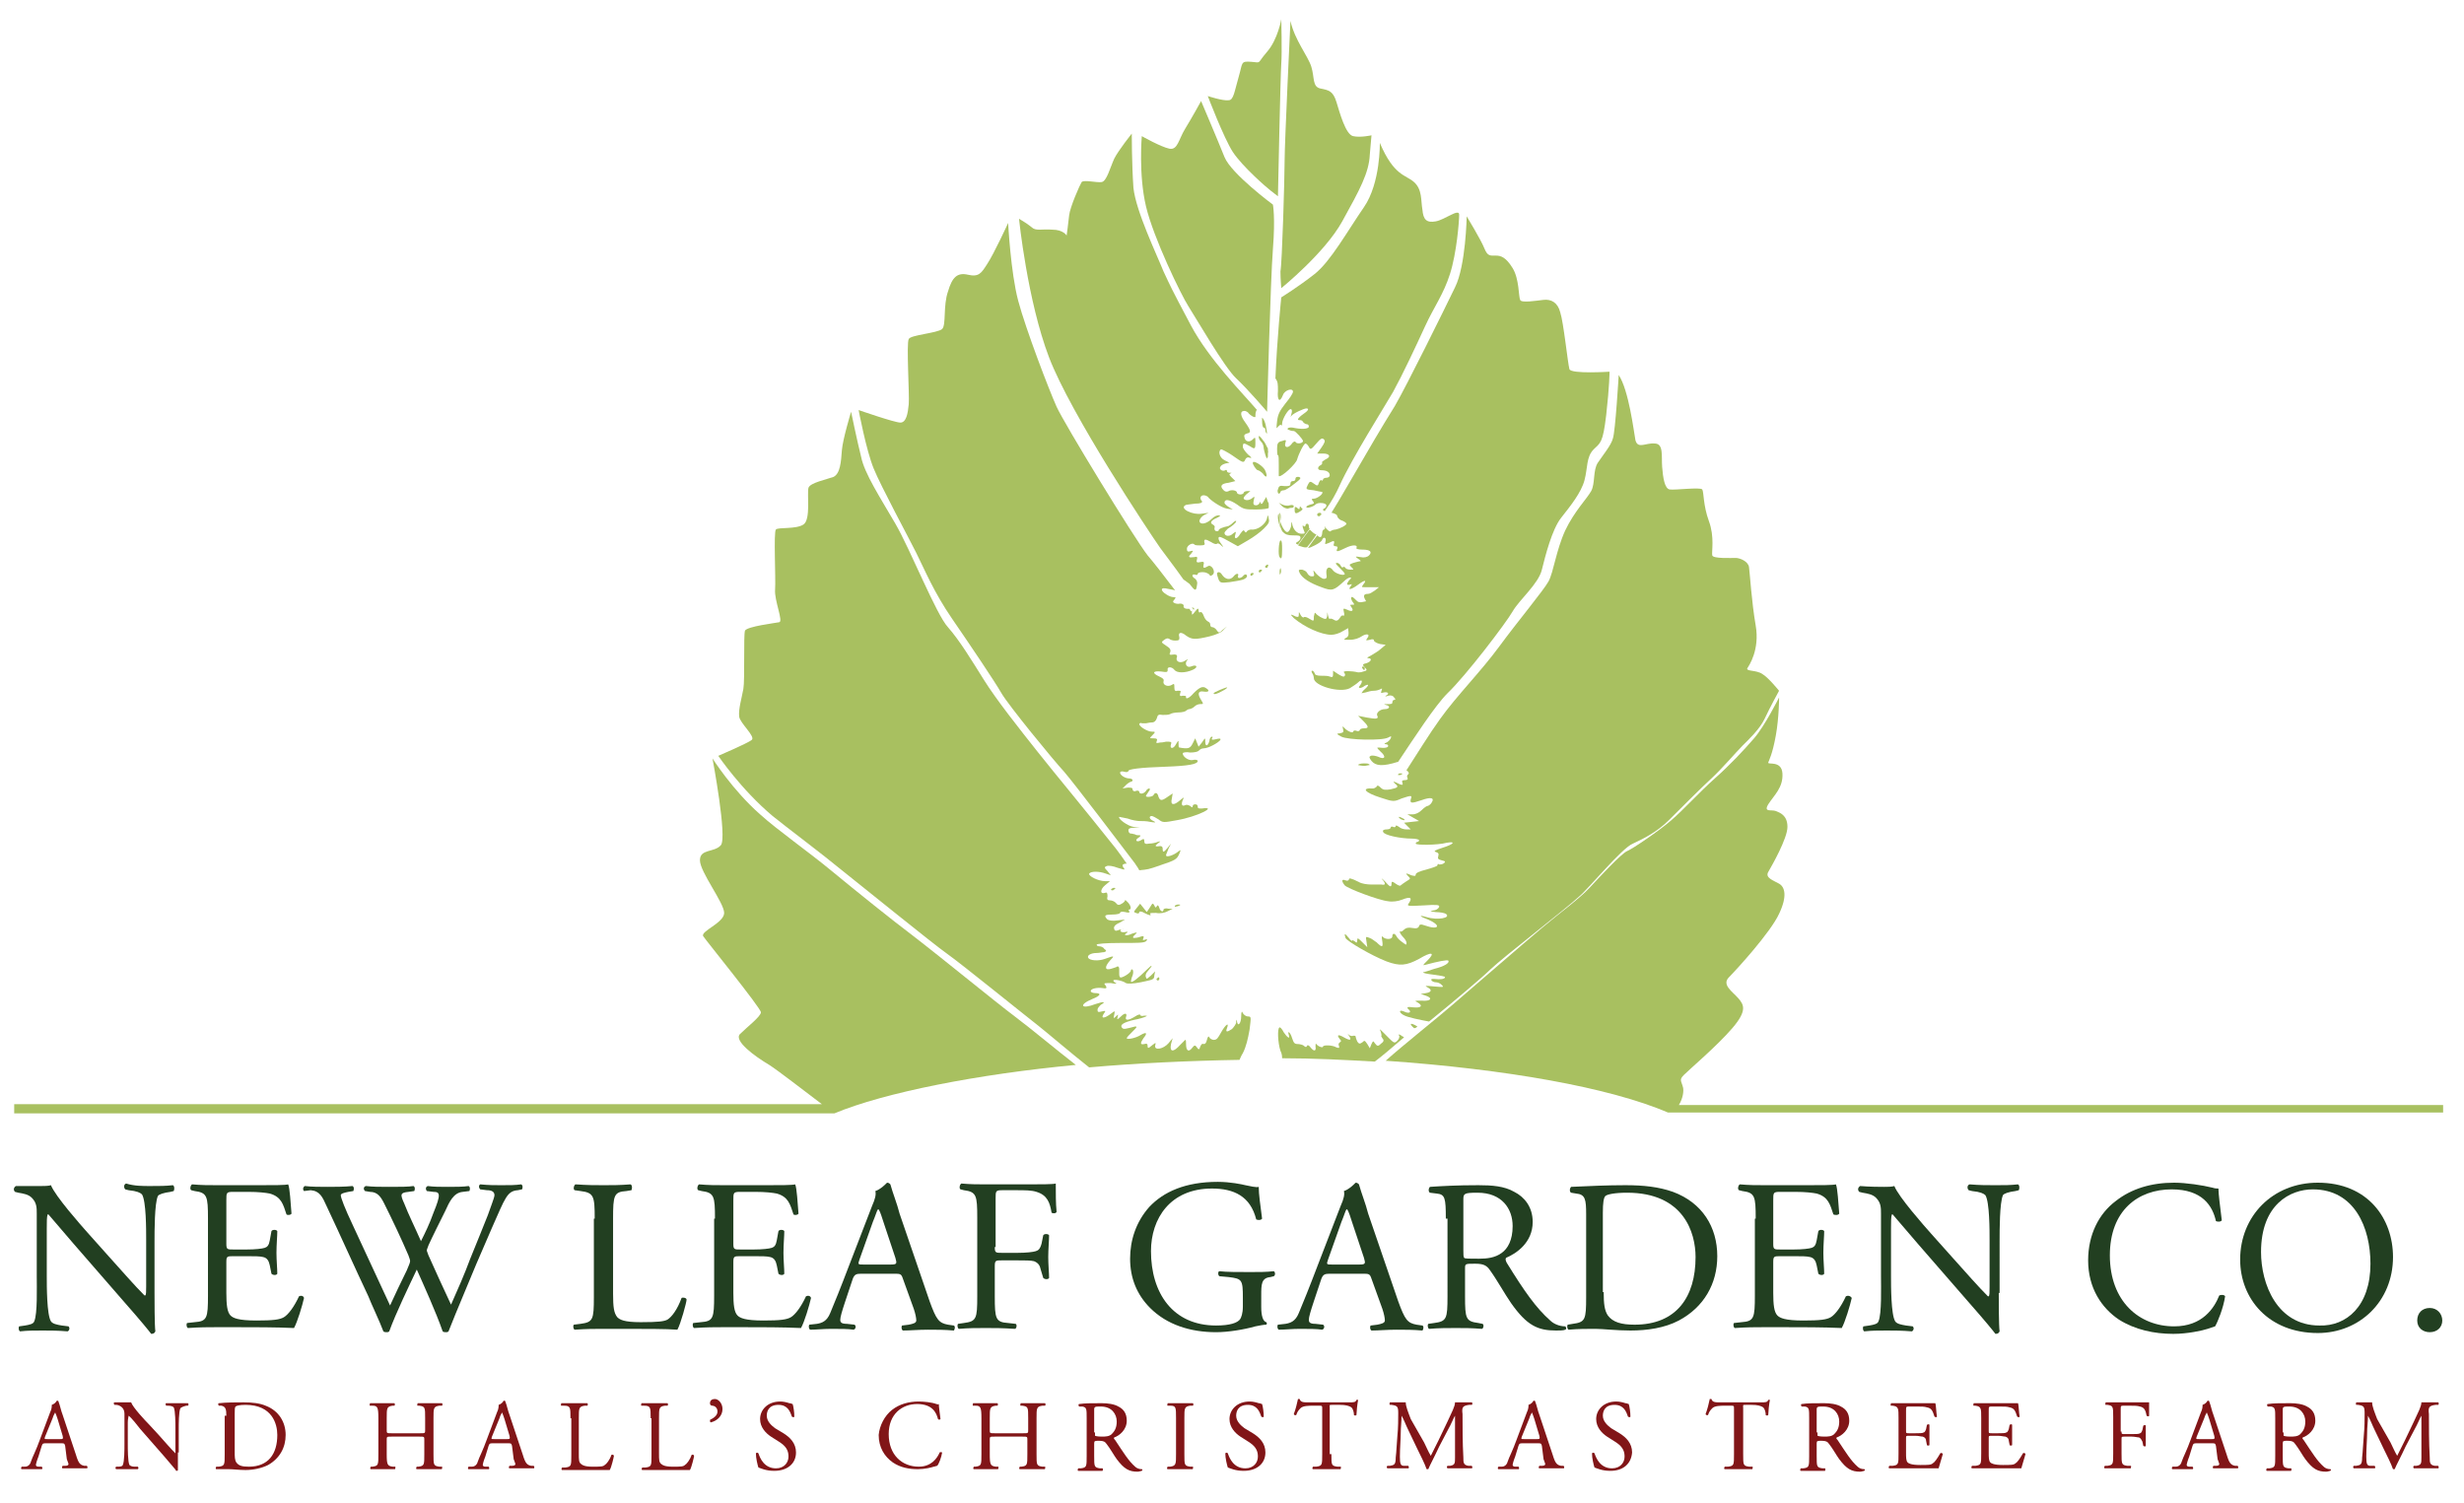 <?xml version="1.0" encoding="utf-8"?>
<!-- Generator: Adobe Illustrator 22.1.0, SVG Export Plug-In . SVG Version: 6.00 Build 0)  -->
<svg version="1.1" id="Layer_1" xmlns="http://www.w3.org/2000/svg" xmlns:xlink="http://www.w3.org/1999/xlink" x="0px" y="0px"
	 viewBox="0 0 295 180" enable-background="new 0 0 295 180" xml:space="preserve">
<g>
	<path fill="#223F21" d="M18.5,154.8c0,0.8,0,3.9,0.1,4.6c-0.1,0.2-0.2,0.3-0.5,0.3c-0.3-0.4-1.1-1.4-3.3-3.9l-6-6.9
		c-0.7-0.8-2.5-2.9-3-3.5H5.7c-0.1,0.3-0.1,0.9-0.1,1.7v5.7c0,1.2,0,4.6,0.5,5.4c0.2,0.3,0.7,0.4,1.3,0.5l0.8,0.1
		c0.2,0.2,0.1,0.5-0.1,0.6c-1.2-0.1-2.1-0.1-3-0.1c-1.1,0-1.8,0-2.7,0.1c-0.2-0.1-0.2-0.5-0.1-0.6l0.7-0.1c0.6-0.1,1-0.2,1.1-0.5
		c0.4-0.9,0.3-4.1,0.3-5.4v-7.5c0-0.7,0-1.3-0.6-1.9c-0.4-0.4-1-0.5-1.6-0.6l-0.4-0.1c-0.2-0.2-0.2-0.5,0.1-0.7
		C3,142,4.4,142,4.9,142c0.4,0,0.9,0,1.2-0.1c0.5,1.3,3.6,4.8,4.4,5.7l2.5,2.8c1.8,2,3.1,3.5,4.3,4.7h0.1c0.1-0.1,0.1-0.5,0.1-1.1
		v-5.6c0-1.2,0-4.6-0.5-5.4c-0.2-0.2-0.6-0.4-1.6-0.5l-0.4-0.1c-0.2-0.2-0.2-0.6,0.1-0.7C16.1,142,17,142,18,142
		c1.1,0,1.8,0,2.7-0.1c0.2,0.1,0.2,0.5,0.1,0.7l-0.4,0.1c-0.8,0.1-1.4,0.3-1.5,0.5c-0.4,0.9-0.4,4.2-0.4,5.4V154.8z"/>
	<path fill="#223F21" d="M24.9,145.9c0-2.7-0.1-3.1-1.6-3.3l-0.4-0.1c-0.2-0.1-0.1-0.6,0.1-0.7c1.1,0.1,2,0.1,3.1,0.1h4.9
		c1.7,0,3.2,0,3.5-0.1c0.2,0.4,0.3,2.3,0.4,3.5c-0.1,0.2-0.5,0.2-0.6,0.1c-0.4-1.2-0.6-2.1-2-2.5c-0.5-0.1-1.4-0.2-2.5-0.2h-1.9
		c-0.8,0-0.8,0.1-0.8,1v5.2c0,0.7,0.1,0.7,0.9,0.7h1.5c1.1,0,1.9-0.1,2.2-0.2c0.3-0.1,0.5-0.3,0.6-0.9l0.2-1.1
		c0.1-0.2,0.6-0.2,0.7,0c0,0.6-0.1,1.6-0.1,2.6c0,0.9,0.1,1.9,0.1,2.5c-0.1,0.2-0.5,0.2-0.7,0l-0.2-1c-0.1-0.5-0.3-0.9-0.8-1
		c-0.4-0.1-1-0.1-2-0.1h-1.5c-0.8,0-0.9,0-0.9,0.7v3.7c0,1.4,0.1,2.3,0.5,2.7c0.3,0.3,0.9,0.6,3.1,0.6c2,0,2.8-0.1,3.3-0.4
		c0.5-0.3,1.2-1.2,1.8-2.5c0.2-0.1,0.5-0.1,0.6,0.2c-0.2,0.9-0.8,2.9-1.2,3.6c-2.3-0.1-4.7-0.1-7-0.1H26c-1.1,0-2,0-3.5,0.1
		c-0.2-0.1-0.2-0.5-0.1-0.6l0.9-0.1c1.5-0.1,1.6-0.5,1.6-3.2V145.9z"/>
	<path fill="#223F21" d="M36.4,142.6c-0.2-0.2-0.1-0.5,0.1-0.6c0.7,0.1,1.9,0.1,2.7,0.1c0.7,0,2.1,0,3-0.1c0.2,0.1,0.2,0.4,0.1,0.6
		l-0.6,0.1c-0.5,0.1-0.9,0.2-0.9,0.4c0,0.3,0.5,1.6,1.4,3.5c1.5,3.2,3,6.5,4.5,9.7c0.6-1.3,1.3-2.8,2-4.2c0.2-0.5,0.4-0.9,0.4-1.1
		s-0.1-0.4-0.2-0.7c-0.9-2.1-1.9-4.2-2.9-6.2c-0.4-0.8-0.8-1.4-1.7-1.4l-0.6-0.1c-0.2-0.2-0.2-0.5,0.1-0.6c0.8,0.1,1.7,0.1,2.8,0.1
		c1.3,0,2.3,0,2.9-0.1c0.2,0.1,0.2,0.4,0.1,0.6l-0.7,0.1c-1,0.1-1,0.3-0.5,1.4c0.5,1.3,1.3,2.9,2,4.5c0.5-1,1-2,1.5-3.4
		c0.9-2.2,0.8-2.5,0-2.5l-0.8-0.1c-0.2-0.3-0.1-0.5,0.1-0.6c0.7,0.1,1.5,0.1,2.4,0.1c0.9,0,1.9,0,2.5-0.1c0.2,0.1,0.2,0.4,0.1,0.6
		l-0.8,0.1c-1.1,0.1-1.6,1.2-2.1,2.3c-0.5,1-1.6,3.2-2,4.1c-0.1,0.3-0.2,0.5-0.2,0.6s0.1,0.3,0.2,0.6c0.9,2,1.8,4,2.7,5.9
		c0.8-1.8,1.6-3.6,2.3-5.5c0.5-1.2,1.9-4.7,2.1-5.2c0.3-0.9,0.8-2.1,0.8-2.4c0-0.4-0.3-0.6-0.9-0.6l-0.8-0.1c-0.2-0.2-0.2-0.5,0-0.6
		c1,0.1,1.7,0.1,2.5,0.1c1,0,1.7,0,2.4-0.1c0.2,0.1,0.2,0.4,0.1,0.6l-0.5,0.1c-1.3,0.1-1.5,0.9-3.1,4.5l-1.9,4.4
		c-1.1,2.7-2.2,5.2-3.3,8c-0.1,0.1-0.2,0.1-0.3,0.1s-0.3,0-0.4-0.1c-0.8-2.3-2.3-5.6-3.1-7.4c-0.9,1.9-2.5,5.2-3.3,7.4
		c-0.1,0.1-0.2,0.1-0.3,0.1s-0.3,0-0.4-0.1c-0.4-1.1-1.5-3.4-1.8-4.2c-1.7-3.6-3.3-7.2-5-10.8c-0.5-1.1-0.8-1.8-1.9-1.9L36.4,142.6z
		"/>
	<path fill="#223F21" d="M71.2,145.9c0-2.7-0.1-3.1-1.7-3.3l-0.7-0.1c-0.2-0.1-0.1-0.6,0.1-0.7c1.5,0.1,2.3,0.1,3.4,0.1
		c1,0,1.9,0,3.2-0.1c0.2,0.1,0.2,0.5,0.1,0.7l-0.6,0.1c-1.5,0.1-1.6,0.5-1.6,3.3v9c0,1.6,0.1,2.3,0.5,2.8c0.3,0.3,0.8,0.6,2.8,0.6
		c2.2,0,2.8-0.1,3.2-0.3c0.5-0.3,1.2-1.2,1.7-2.6c0.2-0.1,0.6,0,0.6,0.2c0,0.3-0.7,2.9-1.1,3.6c-1.3-0.1-3.8-0.1-6.5-0.1h-2.4
		c-1.1,0-1.9,0-3.4,0.1c-0.2-0.1-0.2-0.5-0.1-0.6l0.8-0.1c1.5-0.2,1.6-0.5,1.6-3.2V145.9z"/>
	<path fill="#223F21" d="M85.6,145.9c0-2.7-0.1-3.1-1.6-3.3l-0.4-0.1c-0.2-0.1-0.1-0.6,0.1-0.7c1.1,0.1,2,0.1,3.1,0.1h4.9
		c1.7,0,3.2,0,3.5-0.1c0.2,0.4,0.3,2.3,0.4,3.5c-0.1,0.2-0.5,0.2-0.6,0.1c-0.4-1.2-0.6-2.1-2-2.5c-0.5-0.1-1.4-0.2-2.5-0.2h-1.9
		c-0.8,0-0.8,0.1-0.8,1v5.2c0,0.7,0.1,0.7,0.9,0.7h1.5c1.1,0,1.9-0.1,2.2-0.2c0.3-0.1,0.5-0.3,0.6-0.9l0.2-1.1
		c0.1-0.2,0.6-0.2,0.7,0c0,0.6-0.1,1.6-0.1,2.6c0,0.9,0.1,1.9,0.1,2.5c-0.1,0.2-0.5,0.2-0.7,0l-0.2-1c-0.1-0.5-0.3-0.9-0.8-1
		c-0.4-0.1-1-0.1-2-0.1h-1.5c-0.8,0-0.9,0-0.9,0.7v3.7c0,1.4,0.1,2.3,0.5,2.7c0.3,0.3,0.9,0.6,3.1,0.6c2,0,2.8-0.1,3.3-0.4
		c0.5-0.3,1.2-1.2,1.8-2.5c0.2-0.1,0.5-0.1,0.6,0.2c-0.2,0.9-0.8,2.9-1.2,3.6c-2.3-0.1-4.7-0.1-7-0.1h-2.3c-1.1,0-2,0-3.5,0.1
		c-0.2-0.1-0.2-0.5-0.1-0.6l0.9-0.1c1.5-0.1,1.6-0.5,1.6-3.2V145.9z"/>
	<path fill="#223F21" d="M108.1,153.1c-0.2-0.6-0.3-0.6-1.1-0.6h-3.9c-0.6,0-0.8,0.1-1,0.6l-0.9,2.7c-0.4,1.2-0.6,1.9-0.6,2.2
		c0,0.3,0.1,0.5,0.8,0.5l0.9,0.1c0.2,0.1,0.2,0.5-0.1,0.6c-0.7-0.1-1.5-0.1-2.7-0.1c-0.9,0-1.8,0.1-2.5,0.1
		c-0.2-0.1-0.2-0.5-0.1-0.6l0.9-0.1c0.6-0.1,1.2-0.3,1.6-1.3c0.5-1.2,1.2-2.9,2.3-5.8l2.7-7c0.4-0.9,0.5-1.4,0.4-1.8
		c0.6-0.2,1.1-0.7,1.4-1c0.2,0,0.3,0.1,0.4,0.2c0.3,1.1,0.8,2.3,1.1,3.5l3.6,10.5c0.8,2.2,1.1,2.6,2.2,2.8l0.7,0.1
		c0.2,0.1,0.1,0.5,0,0.6c-1.1-0.1-2-0.1-3.1-0.1c-1.2,0-2.2,0.1-3,0.1c-0.2-0.1-0.2-0.5-0.1-0.6l0.8-0.1c0.5-0.1,0.9-0.2,0.9-0.5
		c0-0.3-0.1-0.8-0.3-1.4L108.1,153.1z M102.9,150.8c-0.2,0.6-0.2,0.6,0.5,0.6h3.2c0.8,0,0.8-0.1,0.6-0.8l-1.4-4.2
		c-0.2-0.6-0.4-1.3-0.6-1.6h-0.1c-0.1,0.1-0.3,0.8-0.6,1.5L102.9,150.8z"/>
	<path fill="#223F21" d="M119.1,149.3c0,0.7,0.1,0.7,0.9,0.7h1.8c1.1,0,1.9-0.1,2.2-0.2c0.3-0.1,0.5-0.2,0.7-0.9l0.2-1
		c0.1-0.2,0.6-0.2,0.7,0c0,0.6-0.1,1.7-0.1,2.6c0,0.9,0.1,1.9,0.1,2.5c-0.1,0.2-0.5,0.2-0.7,0l-0.3-1c-0.1-0.5-0.3-0.8-0.8-1
		c-0.4-0.1-1-0.1-2-0.1H120c-0.8,0-0.9,0-0.9,0.7v3.6c0,2.7,0.1,3.1,1.6,3.2l0.9,0.1c0.2,0.1,0.1,0.6-0.1,0.6
		c-1.5-0.1-2.4-0.1-3.5-0.1c-1.1,0-2,0-3.2,0.1c-0.2-0.1-0.2-0.5-0.1-0.6l0.7-0.1c1.5-0.2,1.6-0.5,1.6-3.2v-9.4
		c0-2.7-0.1-3.1-1.6-3.3l-0.4-0.1c-0.2-0.1-0.1-0.6,0.1-0.7c1.1,0.1,2,0.1,3,0.1h4.8c1.7,0,3.2,0,3.5-0.1c0,1.2,0,2.4,0.1,3.4
		c-0.1,0.2-0.4,0.2-0.6,0.1c-0.2-1.2-0.5-2.1-1.8-2.5c-0.6-0.2-1.4-0.2-2.5-0.2h-1.6c-0.8,0-0.8,0.1-0.8,1V149.3z"/>
	<path fill="#223F21" d="M151,156.5c0,1,0.2,1.7,0.6,1.8c0.1,0.1,0.1,0.2,0,0.3c-0.3,0-0.8,0.1-1.3,0.2c-1.4,0.4-3.3,0.7-4.7,0.7
		c-3.1,0-5.9-0.9-7.9-2.9c-1.6-1.6-2.4-3.6-2.4-5.9c0-2.2,0.7-4.4,2.3-6.2c1.7-1.8,4.3-3,8.2-3c1.5,0,2.9,0.3,3.3,0.4
		c0.5,0.1,1.3,0.3,1.6,0.2c0,0.9,0.2,2.2,0.4,3.8c-0.1,0.2-0.5,0.2-0.7,0.1c-0.7-2.8-2.7-3.7-5.3-3.7c-5,0-7.3,3.6-7.3,7.5
		c0,5,2.6,8.9,7.8,8.9c1.6,0,2.6-0.3,2.9-0.8c0.1-0.2,0.3-0.6,0.3-1.5v-1c0-2.2-0.1-2.3-1.7-2.5l-1.1-0.1c-0.2-0.1-0.2-0.6,0-0.6
		c0.8,0.1,2.2,0.1,3.7,0.1c1,0,1.9,0,2.8-0.1c0.2,0.1,0.2,0.5,0,0.6l-0.4,0.1c-1.1,0.1-1.1,0.9-1.1,2.2V156.5z"/>
	<path fill="#223F21" d="M164.2,153.1c-0.2-0.6-0.3-0.6-1.1-0.6h-3.9c-0.6,0-0.8,0.1-1,0.6l-0.9,2.7c-0.4,1.2-0.6,1.9-0.6,2.2
		c0,0.3,0.1,0.5,0.8,0.5l0.9,0.1c0.2,0.1,0.2,0.5-0.1,0.6c-0.7-0.1-1.5-0.1-2.7-0.1c-0.9,0-1.8,0.1-2.5,0.1
		c-0.2-0.1-0.2-0.5-0.1-0.6l0.9-0.1c0.6-0.1,1.2-0.3,1.6-1.3c0.5-1.2,1.2-2.9,2.3-5.8l2.7-7c0.4-0.9,0.5-1.4,0.4-1.8
		c0.6-0.2,1.1-0.7,1.4-1c0.2,0,0.3,0.1,0.4,0.2c0.3,1.1,0.8,2.3,1.1,3.5l3.6,10.5c0.8,2.2,1.1,2.6,2.2,2.8l0.7,0.1
		c0.2,0.1,0.1,0.5,0,0.6c-1.1-0.1-2-0.1-3.1-0.1c-1.2,0-2.2,0.1-3,0.1c-0.2-0.1-0.2-0.5-0.1-0.6l0.8-0.1c0.5-0.1,0.9-0.2,0.9-0.5
		c0-0.3-0.1-0.8-0.3-1.4L164.2,153.1z M159,150.8c-0.2,0.6-0.2,0.6,0.5,0.6h3.2c0.8,0,0.8-0.1,0.6-0.8l-1.4-4.2
		c-0.2-0.6-0.4-1.3-0.6-1.6h-0.1c-0.1,0.1-0.3,0.8-0.6,1.5L159,150.8z"/>
	<path fill="#223F21" d="M173.1,145.9c0-2.5-0.1-2.9-1.1-3l-0.8-0.1c-0.2-0.1-0.2-0.5,0-0.7c1.5-0.1,3.2-0.2,5.8-0.2
		c1.6,0,3.1,0.1,4.3,0.8c1.2,0.6,2.2,1.8,2.2,3.6c0,2.5-2,3.8-3.2,4.3c-0.1,0.2,0,0.4,0.1,0.6c2.1,3.4,3.5,5.4,5.2,6.9
		c0.4,0.4,1.1,0.7,1.8,0.7c0.1,0.1,0.2,0.3,0,0.4c-0.2,0.1-0.7,0.1-1.1,0.1c-2.2,0-3.5-0.6-5.4-3.3c-0.7-1-1.7-2.8-2.5-3.9
		c-0.4-0.6-0.8-0.8-1.8-0.8c-1.2,0-1.2,0-1.2,0.6v3.3c0,2.7,0.1,3,1.6,3.2l0.5,0.1c0.2,0.1,0.1,0.6-0.1,0.6
		c-1.2-0.1-2.1-0.1-3.1-0.1c-1.1,0-2,0-3.2,0.1c-0.2-0.1-0.2-0.5-0.1-0.6l0.7-0.1c1.5-0.2,1.6-0.5,1.6-3.2V145.9z M175.2,149.7
		c0,0.5,0,0.8,0.1,0.9c0.1,0.1,0.5,0.1,1.8,0.1c0.9,0,1.9-0.1,2.7-0.7c0.7-0.5,1.3-1.5,1.3-3.2c0-2.1-1.3-4-4.2-4
		c-1.6,0-1.7,0.1-1.7,0.8V149.7z"/>
	<path fill="#223F21" d="M189.9,145.4c0-1.8-0.1-2.4-1.2-2.5l-0.6-0.1c-0.2-0.1-0.2-0.5,0-0.7c2.2-0.1,4.3-0.2,6.5-0.2
		c2.2,0,4,0.2,5.7,0.8c3.5,1.3,5.3,4.2,5.3,7.7c0,3.3-1.6,6.1-4.6,7.7c-1.7,0.9-3.8,1.2-5.8,1.2c-1.7,0-3.3-0.2-4.2-0.2
		c-1.1,0-2,0-3.2,0.1c-0.2-0.1-0.2-0.5-0.1-0.6l0.6-0.1c1.5-0.2,1.6-0.5,1.6-3.2V145.4z M192,154.7c0,1.4,0.1,2.2,0.5,2.8
		c0.6,0.8,1.6,1.1,3.2,1.1c5,0,7.3-3.3,7.3-8.1c0-2.9-1.4-7.7-8.2-7.7c-1.5,0-2.4,0.2-2.6,0.4c-0.2,0.2-0.3,0.8-0.3,2V154.7z"/>
	<path fill="#223F21" d="M210.2,145.9c0-2.7-0.1-3.1-1.6-3.3l-0.4-0.1c-0.2-0.1-0.1-0.6,0.1-0.7c1.1,0.1,2,0.1,3.1,0.1h4.9
		c1.7,0,3.2,0,3.5-0.1c0.2,0.4,0.3,2.3,0.4,3.5c-0.1,0.2-0.5,0.2-0.7,0.1c-0.4-1.2-0.6-2.1-2-2.5c-0.5-0.1-1.4-0.2-2.5-0.2h-1.9
		c-0.8,0-0.8,0.1-0.8,1v5.2c0,0.7,0.1,0.7,0.9,0.7h1.5c1.1,0,1.9-0.1,2.2-0.2c0.3-0.1,0.5-0.3,0.6-0.9l0.2-1.1
		c0.1-0.2,0.6-0.2,0.7,0c0,0.6-0.1,1.6-0.1,2.6c0,0.9,0.1,1.9,0.1,2.5c-0.1,0.2-0.5,0.2-0.7,0l-0.2-1c-0.1-0.5-0.3-0.9-0.8-1
		c-0.4-0.1-1-0.1-2-0.1h-1.5c-0.8,0-0.9,0-0.9,0.7v3.7c0,1.4,0.1,2.3,0.5,2.7c0.3,0.3,0.9,0.6,3.1,0.6c2,0,2.8-0.1,3.3-0.4
		c0.5-0.3,1.2-1.2,1.8-2.5c0.2-0.1,0.5-0.1,0.7,0.2c-0.2,0.9-0.8,2.9-1.2,3.6c-2.3-0.1-4.7-0.1-7-0.1h-2.3c-1.1,0-2,0-3.5,0.1
		c-0.2-0.1-0.2-0.5-0.1-0.6l0.9-0.1c1.5-0.1,1.6-0.5,1.6-3.2V145.9z"/>
	<path fill="#223F21" d="M239.3,154.8c0,0.8,0,3.9,0.1,4.6c-0.1,0.2-0.2,0.3-0.5,0.3c-0.3-0.4-1.1-1.4-3.3-3.9l-6-6.9
		c-0.7-0.8-2.5-2.9-3-3.5h-0.1c-0.1,0.3-0.1,0.9-0.1,1.7v5.7c0,1.2,0,4.6,0.5,5.4c0.2,0.3,0.7,0.4,1.3,0.5l0.8,0.1
		c0.2,0.2,0.1,0.5-0.1,0.6c-1.2-0.1-2.1-0.1-3-0.1c-1.1,0-1.8,0-2.7,0.1c-0.2-0.1-0.2-0.5-0.1-0.6l0.7-0.1c0.6-0.1,1-0.2,1.1-0.5
		c0.4-0.9,0.3-4.1,0.3-5.4v-7.5c0-0.7,0-1.3-0.6-1.9c-0.4-0.4-1-0.5-1.6-0.6l-0.4-0.1c-0.2-0.2-0.2-0.5,0.1-0.7
		c1.1,0.1,2.5,0.1,2.9,0.1c0.4,0,0.9,0,1.2-0.1c0.5,1.3,3.6,4.8,4.4,5.7l2.5,2.8c1.8,2,3.1,3.5,4.3,4.7h0.1c0.1-0.1,0.1-0.5,0.1-1.1
		v-5.6c0-1.2,0-4.6-0.5-5.4c-0.2-0.2-0.6-0.4-1.6-0.5l-0.4-0.1c-0.2-0.2-0.2-0.6,0.1-0.7c1.2,0.1,2.1,0.1,3.1,0.1
		c1.1,0,1.8,0,2.7-0.1c0.2,0.1,0.2,0.5,0.1,0.7l-0.4,0.1c-0.8,0.1-1.4,0.3-1.5,0.5c-0.4,0.9-0.4,4.2-0.4,5.4V154.8z"/>
	<path fill="#223F21" d="M253.3,143.8c1.9-1.5,4.3-2.2,7-2.2c1.4,0,3.4,0.3,4.6,0.6c0.3,0.1,0.5,0.1,0.7,0.1c0,0.6,0.2,2.2,0.4,3.8
		c-0.1,0.2-0.5,0.2-0.7,0.1c-0.4-1.8-1.6-3.8-5.3-3.8c-4,0-7.4,2.5-7.4,7.9c0,5.5,3.5,8.5,7.7,8.5c3.4,0,4.8-2.2,5.4-3.7
		c0.2-0.1,0.6-0.1,0.7,0.1c-0.2,1.4-0.9,3.1-1.2,3.6c-0.3,0.1-0.6,0.2-0.9,0.3c-0.6,0.2-2.4,0.6-4.1,0.6c-2.3,0-4.6-0.5-6.5-1.7
		c-2.1-1.4-3.7-3.8-3.7-7.1C250,147.8,251.3,145.3,253.3,143.8z"/>
	<path fill="#223F21" d="M268.2,150.8c0-5.2,3.9-9.2,9.3-9.2c6,0,9,4.3,9,8.9c0,5.3-4,9.1-9,9.1
		C271.6,159.6,268.2,155.5,268.2,150.8z M283.8,151.3c0-4.3-1.9-8.9-6.9-8.9c-2.7,0-6.2,1.8-6.2,7.5c0,3.8,1.9,8.8,7,8.8
		C280.9,158.8,283.8,156.4,283.8,151.3z"/>
	<path fill="#223F21" d="M289.4,158.1c0-0.9,0.6-1.5,1.5-1.5c0.9,0,1.5,0.7,1.5,1.5s-0.6,1.4-1.5,1.4
		C290.1,159.5,289.4,159,289.4,158.1z"/>
</g>
<g>
	<path fill="#811517" d="M7.8,173.1c-0.1-0.3-0.1-0.3-0.5-0.3H5.5c-0.3,0-0.4,0-0.5,0.3l-0.4,1.3c-0.2,0.5-0.3,0.9-0.3,1
		c0,0.1,0.1,0.2,0.3,0.2l0.4,0c0.1,0.1,0.1,0.3,0,0.3c-0.3,0-0.7,0-1.2,0c-0.4,0-0.8,0-1.2,0c-0.1,0-0.1-0.2,0-0.3l0.4,0
		c0.3,0,0.6-0.2,0.7-0.6c0.2-0.6,0.6-1.3,1.1-2.7l1.2-3.2c0.2-0.4,0.2-0.7,0.2-0.9c0.3-0.1,0.5-0.3,0.6-0.5c0.1,0,0.2,0,0.2,0.1
		c0.2,0.5,0.3,1.1,0.5,1.6l1.6,4.8c0.3,1,0.5,1.2,1,1.3l0.3,0c0.1,0.1,0.1,0.3,0,0.3c-0.5,0-0.9,0-1.5,0c-0.6,0-1,0-1.4,0
		c-0.1,0-0.1-0.2,0-0.3l0.3,0c0.3,0,0.4-0.1,0.4-0.2c0-0.1-0.1-0.3-0.2-0.6L7.8,173.1z M5.4,172c-0.1,0.3-0.1,0.3,0.3,0.3h1.5
		c0.3,0,0.4,0,0.3-0.4l-0.6-2c-0.1-0.3-0.2-0.6-0.3-0.8h0c0,0.1-0.2,0.3-0.3,0.7L5.4,172z"/>
	<path fill="#811517" d="M21.3,173.9c0,0.4,0,1.8,0,2.1c0,0.1-0.1,0.1-0.2,0.1c-0.1-0.2-0.5-0.6-1.5-1.8l-2.8-3.2
		c-0.3-0.4-1.1-1.4-1.4-1.6h0c0,0.1-0.1,0.4-0.1,0.8v2.6c0,0.6,0,2.1,0.2,2.5c0.1,0.1,0.3,0.2,0.6,0.2l0.4,0c0.1,0.1,0.1,0.2,0,0.3
		c-0.5,0-1,0-1.4,0c-0.5,0-0.8,0-1.2,0c-0.1-0.1-0.1-0.2,0-0.3l0.3,0c0.3,0,0.5-0.1,0.5-0.2c0.2-0.4,0.2-1.9,0.2-2.5v-3.5
		c0-0.3,0-0.6-0.3-0.9c-0.2-0.2-0.5-0.3-0.7-0.3l-0.2,0c-0.1-0.1-0.1-0.3,0-0.3c0.5,0,1.1,0,1.4,0c0.2,0,0.4,0,0.6,0
		c0.2,0.6,1.7,2.2,2.1,2.6l1.2,1.3c0.8,0.9,1.4,1.6,2,2.2h0c0-0.1,0-0.3,0-0.5V171c0-0.6,0-2.1-0.2-2.5c-0.1-0.1-0.3-0.2-0.7-0.2
		l-0.2,0c-0.1-0.1-0.1-0.3,0-0.3c0.6,0,1,0,1.4,0c0.5,0,0.8,0,1.2,0c0.1,0.1,0.1,0.2,0,0.3l-0.2,0c-0.4,0.1-0.6,0.2-0.7,0.3
		c-0.2,0.4-0.2,1.9-0.2,2.5V173.9z"/>
	<path fill="#811517" d="M27.1,169.5c0-0.8-0.1-1.1-0.6-1.2l-0.3,0c-0.1-0.1-0.1-0.3,0-0.3c1-0.1,2-0.1,3-0.1c1,0,1.9,0.1,2.6,0.4
		c1.6,0.6,2.4,2,2.4,3.5c0,1.5-0.7,2.8-2.1,3.6c-0.8,0.4-1.8,0.6-2.7,0.6c-0.8,0-1.5-0.1-2-0.1c-0.5,0-0.9,0-1.5,0
		c-0.1,0-0.1-0.2,0-0.3l0.3,0c0.7-0.1,0.7-0.2,0.7-1.5V169.5z M28.1,173.8c0,0.6,0,1,0.2,1.3c0.3,0.4,0.7,0.5,1.5,0.5
		c2.3,0,3.4-1.5,3.4-3.8c0-1.3-0.6-3.6-3.8-3.6c-0.7,0-1.1,0.1-1.2,0.2c-0.1,0.1-0.1,0.4-0.1,0.9V173.8z"/>
	<path fill="#811517" d="M46.9,172c-0.6,0-0.6,0-0.6,0.4v1.7c0,1.3,0.1,1.4,0.7,1.5l0.3,0c0.1,0,0,0.3,0,0.3c-0.6,0-1.1,0-1.5,0
		c-0.5,0-0.9,0-1.4,0c-0.1,0-0.1-0.2,0-0.3l0.2,0c0.7-0.1,0.7-0.2,0.7-1.5v-4.3c0-1.3-0.1-1.5-0.7-1.5l-0.3,0c-0.1,0,0-0.3,0-0.3
		c0.6,0,1,0,1.5,0c0.5,0,0.9,0,1.4,0c0.1,0,0.1,0.3,0,0.3l-0.2,0c-0.7,0.1-0.7,0.3-0.7,1.5v1.4c0,0.4,0,0.4,0.6,0.4h3.4
		c0.6,0,0.6,0,0.6-0.4v-1.4c0-1.3,0-1.4-0.7-1.5l-0.2,0c-0.1,0,0-0.3,0-0.3c0.6,0,1,0,1.5,0c0.5,0,0.9,0,1.4,0c0.1,0,0.1,0.3,0,0.3
		l-0.3,0c-0.7,0.1-0.7,0.3-0.7,1.5v4.3c0,1.3,0,1.4,0.7,1.5l0.3,0c0.1,0,0,0.3,0,0.3c-0.6,0-1,0-1.5,0c-0.5,0-0.9,0-1.5,0
		c-0.1,0-0.1-0.2,0-0.3l0.2,0c0.7-0.1,0.7-0.2,0.7-1.5v-1.7c0-0.4,0-0.4-0.6-0.4H46.9z"/>
	<path fill="#811517" d="M61.3,173.1c-0.1-0.3-0.1-0.3-0.5-0.3H59c-0.3,0-0.4,0-0.5,0.3l-0.4,1.3c-0.2,0.5-0.3,0.9-0.3,1
		c0,0.1,0.1,0.2,0.3,0.2l0.4,0c0.1,0.1,0.1,0.3,0,0.3c-0.3,0-0.7,0-1.2,0c-0.4,0-0.8,0-1.2,0c-0.1,0-0.1-0.2,0-0.3l0.4,0
		c0.3,0,0.6-0.2,0.7-0.6c0.2-0.6,0.6-1.3,1.1-2.7l1.2-3.2c0.2-0.4,0.2-0.7,0.2-0.9c0.3-0.1,0.5-0.3,0.6-0.5c0.1,0,0.2,0,0.2,0.1
		c0.2,0.5,0.3,1.1,0.5,1.6l1.6,4.8c0.3,1,0.5,1.2,1,1.3l0.3,0c0.1,0.1,0.1,0.3,0,0.3c-0.5,0-0.9,0-1.5,0c-0.6,0-1,0-1.4,0
		c-0.1,0-0.1-0.2,0-0.3l0.3,0c0.3,0,0.4-0.1,0.4-0.2c0-0.1-0.1-0.3-0.2-0.6L61.3,173.1z M58.9,172c-0.1,0.3-0.1,0.3,0.3,0.3h1.5
		c0.3,0,0.4,0,0.3-0.4l-0.6-2c-0.1-0.3-0.2-0.6-0.3-0.8h0c0,0.1-0.2,0.3-0.3,0.7L58.9,172z"/>
	<path fill="#811517" d="M68.3,169.8c0-1.3,0-1.5-0.8-1.5l-0.3,0c-0.1,0,0-0.3,0-0.3c0.7,0,1.1,0,1.6,0c0.5,0,0.9,0,1.5,0
		c0.1,0,0.1,0.3,0,0.3l-0.3,0c-0.7,0.1-0.7,0.3-0.7,1.5v4.2c0,0.8,0,1.1,0.3,1.3c0.1,0.1,0.4,0.3,1.3,0.3c1,0,1.3,0,1.5-0.2
		c0.2-0.1,0.6-0.6,0.8-1.2c0.1-0.1,0.3,0,0.3,0.1c0,0.1-0.3,1.4-0.5,1.7c-0.6,0-1.8,0-3,0h-1.1c-0.5,0-0.9,0-1.6,0
		c-0.1,0-0.1-0.2,0-0.3l0.4,0c0.7-0.1,0.7-0.2,0.7-1.5V169.8z"/>
	<path fill="#811517" d="M77.9,169.8c0-1.3,0-1.5-0.8-1.5l-0.3,0c-0.1,0,0-0.3,0-0.3c0.7,0,1.1,0,1.6,0c0.5,0,0.9,0,1.5,0
		c0.1,0,0.1,0.3,0,0.3l-0.3,0c-0.7,0.1-0.7,0.3-0.7,1.5v4.2c0,0.8,0,1.1,0.3,1.3c0.1,0.1,0.4,0.3,1.3,0.3c1,0,1.3,0,1.5-0.2
		c0.2-0.1,0.6-0.6,0.8-1.2c0.1-0.1,0.3,0,0.3,0.1c0,0.1-0.3,1.4-0.5,1.7c-0.6,0-1.8,0-3,0h-1.1c-0.5,0-0.9,0-1.6,0
		c-0.1,0-0.1-0.2,0-0.3l0.4,0c0.7-0.1,0.7-0.2,0.7-1.5V169.8z"/>
	<path fill="#811517" d="M86.5,168.7c0,0.8-0.6,1.4-1.4,1.6c-0.1,0-0.1-0.2-0.1-0.3c0.4-0.2,0.9-0.5,0.9-1c0-0.5-0.4-0.7-0.6-0.7
		c-0.2,0-0.3-0.1-0.3-0.3c0-0.2,0.1-0.5,0.6-0.5C86,167.5,86.5,168,86.5,168.7z"/>
	<path fill="#811517" d="M92.7,176.1c-1,0-1.6-0.3-1.9-0.4c-0.1-0.3-0.3-1.1-0.3-1.7c0.1-0.1,0.2-0.1,0.3,0c0.2,0.6,0.7,1.8,2.1,1.8
		c1,0,1.5-0.7,1.5-1.4c0-0.5-0.1-1.1-1-1.7l-1.1-0.7c-0.6-0.4-1.3-1.1-1.3-2.1c0-1.1,0.9-2.1,2.4-2.1c0.4,0,0.8,0.1,1.1,0.2
		c0.2,0,0.3,0.1,0.4,0.1c0.1,0.3,0.2,1,0.2,1.5c0,0.1-0.2,0.1-0.3,0c-0.2-0.6-0.5-1.4-1.6-1.4c-1.2,0-1.4,0.8-1.4,1.3
		c0,0.7,0.6,1.2,1,1.5l1,0.6c0.8,0.5,1.5,1.2,1.5,2.3C95.3,175.2,94.3,176.1,92.7,176.1z"/>
	<path fill="#811517" d="M106.8,168.8c0.9-0.7,2-1,3.2-1c0.6,0,1.6,0.1,2.1,0.3c0.1,0,0.2,0.1,0.3,0c0,0.3,0.1,1,0.2,1.8
		c-0.1,0.1-0.2,0.1-0.3,0c-0.2-0.8-0.7-1.8-2.5-1.8c-1.8,0-3.4,1.2-3.4,3.6c0,2.5,1.6,3.9,3.6,3.9c1.5,0,2.2-1,2.5-1.7
		c0.1-0.1,0.3,0,0.3,0c-0.1,0.6-0.4,1.4-0.6,1.6c-0.1,0-0.3,0.1-0.4,0.1c-0.3,0.1-1.1,0.3-1.9,0.3c-1.1,0-2.1-0.2-3-0.8
		c-1-0.7-1.7-1.8-1.7-3.3C105.3,170.7,105.9,169.5,106.8,168.8z"/>
	<path fill="#811517" d="M119.1,172c-0.6,0-0.6,0-0.6,0.4v1.7c0,1.3,0.1,1.4,0.7,1.5l0.3,0c0.1,0,0,0.3,0,0.3c-0.6,0-1.1,0-1.5,0
		c-0.5,0-0.9,0-1.4,0c-0.1,0-0.1-0.2,0-0.3l0.2,0c0.7-0.1,0.7-0.2,0.7-1.5v-4.3c0-1.3-0.1-1.5-0.7-1.5l-0.3,0c-0.1,0,0-0.3,0-0.3
		c0.6,0,1,0,1.5,0c0.5,0,0.9,0,1.4,0c0.1,0,0.1,0.3,0,0.3l-0.2,0c-0.7,0.1-0.7,0.3-0.7,1.5v1.4c0,0.4,0,0.4,0.6,0.4h3.4
		c0.6,0,0.6,0,0.6-0.4v-1.4c0-1.3,0-1.4-0.7-1.5l-0.2,0c-0.1,0,0-0.3,0-0.3c0.6,0,1,0,1.5,0c0.5,0,0.9,0,1.4,0c0.1,0,0.1,0.3,0,0.3
		l-0.3,0c-0.7,0.1-0.7,0.3-0.7,1.5v4.3c0,1.3,0,1.4,0.7,1.5l0.3,0c0.1,0,0,0.3,0,0.3c-0.6,0-1,0-1.5,0c-0.5,0-0.9,0-1.5,0
		c-0.1,0-0.1-0.2,0-0.3l0.2,0c0.7-0.1,0.7-0.2,0.7-1.5v-1.7c0-0.4,0-0.4-0.6-0.4H119.1z"/>
	<path fill="#811517" d="M130.1,169.8c0-1.1,0-1.3-0.5-1.4l-0.4,0c-0.1-0.1-0.1-0.3,0-0.3c0.7-0.1,1.5-0.1,2.7-0.1
		c0.7,0,1.5,0.1,2,0.4c0.6,0.3,1,0.8,1,1.7c0,1.1-0.9,1.8-1.5,2c-0.1,0.1,0,0.2,0.1,0.3c1,1.5,1.6,2.5,2.4,3.2
		c0.2,0.2,0.5,0.3,0.8,0.3c0.1,0,0.1,0.1,0,0.2c-0.1,0-0.3,0.1-0.5,0.1c-1,0-1.6-0.3-2.5-1.5c-0.3-0.4-0.8-1.3-1.2-1.8
		c-0.2-0.3-0.4-0.4-0.9-0.4c-0.5,0-0.6,0-0.6,0.3v1.5c0,1.3,0,1.4,0.7,1.5l0.3,0c0.1,0.1,0,0.3,0,0.3c-0.5,0-0.9,0-1.4,0
		c-0.5,0-0.9,0-1.5,0c-0.1,0-0.1-0.2,0-0.3l0.3,0c0.7-0.1,0.7-0.2,0.7-1.5V169.8z M131.1,171.5c0,0.2,0,0.3,0,0.4
		c0,0,0.2,0.1,0.8,0.1c0.4,0,0.9,0,1.2-0.3c0.3-0.3,0.6-0.7,0.6-1.5c0-0.9-0.6-1.8-1.9-1.8c-0.7,0-0.8,0-0.8,0.4V171.5z"/>
	<path fill="#811517" d="M140.8,169.8c0-1.3,0-1.5-0.7-1.5l-0.3,0c-0.1,0,0-0.3,0-0.3c0.6,0,1,0,1.5,0c0.5,0,0.9,0,1.5,0
		c0.1,0,0.1,0.3,0,0.3l-0.3,0c-0.7,0.1-0.7,0.3-0.7,1.5v4.3c0,1.3,0,1.4,0.7,1.5l0.3,0c0.1,0,0,0.3,0,0.3c-0.6,0-1,0-1.5,0
		c-0.5,0-0.9,0-1.5,0c-0.1,0-0.1-0.2,0-0.3l0.3,0c0.7-0.1,0.7-0.3,0.7-1.5V169.8z"/>
	<path fill="#811517" d="M148.9,176.1c-1,0-1.6-0.3-1.9-0.4c-0.1-0.3-0.3-1.1-0.3-1.7c0.1-0.1,0.2-0.1,0.3,0
		c0.2,0.6,0.7,1.8,2.1,1.8c1,0,1.5-0.7,1.5-1.4c0-0.5-0.1-1.1-1-1.7l-1.1-0.7c-0.6-0.4-1.3-1.1-1.3-2.1c0-1.1,0.9-2.1,2.4-2.1
		c0.4,0,0.8,0.1,1.1,0.2c0.2,0,0.3,0.1,0.4,0.1c0.1,0.3,0.2,1,0.2,1.5c0,0.1-0.2,0.1-0.3,0c-0.2-0.6-0.5-1.4-1.6-1.4
		c-1.2,0-1.4,0.8-1.4,1.3c0,0.7,0.6,1.2,1,1.5l1,0.6c0.8,0.5,1.5,1.2,1.5,2.3C151.5,175.2,150.5,176.1,148.9,176.1z"/>
	<path fill="#811517" d="M159.4,174.1c0,1.3,0,1.4,0.7,1.5l0.4,0c0.1,0,0,0.3,0,0.3c-0.7,0-1.1,0-1.6,0s-0.9,0-1.7,0
		c-0.1,0-0.1-0.2,0-0.3l0.4,0c0.7-0.1,0.7-0.2,0.7-1.5v-5.4c0-0.4,0-0.4-0.4-0.4h-0.7c-0.5,0-1.2,0-1.5,0.3
		c-0.3,0.3-0.4,0.5-0.5,0.8c-0.1,0.1-0.3,0-0.3-0.1c0.2-0.5,0.4-1.3,0.5-1.8c0,0,0.2,0,0.2,0c0.1,0.4,0.5,0.4,1,0.4h4.9
		c0.6,0,0.8,0,0.9-0.3c0.1,0,0.2,0,0.2,0c-0.1,0.5-0.2,1.5-0.2,1.8c0,0.1-0.3,0.1-0.3,0c0-0.3-0.1-0.7-0.3-0.9
		c-0.3-0.2-0.7-0.3-1.4-0.3h-0.9c-0.4,0-0.3,0-0.3,0.4V174.1z"/>
	<path fill="#811517" d="M170.5,172.7c0.3,0.6,0.5,1.1,0.8,1.6h0c0.3-0.6,0.6-1.2,0.9-1.8l1.1-2.3c0.5-1.1,0.9-1.8,0.9-2.3
		c0.4,0,0.7,0,0.9,0c0.3,0,0.7,0,1.1,0c0.1,0,0.1,0.3,0,0.3l-0.3,0c-0.8,0.1-0.9,0.3-0.8,1.1c0,1.3,0,3.5,0.1,5.2c0,0.6,0,0.9,0.6,1
		l0.4,0c0.1,0.1,0.1,0.3,0,0.3c-0.5,0-1,0-1.4,0c-0.4,0-1,0-1.5,0c-0.1-0.1-0.1-0.2,0-0.3l0.3,0c0.6-0.1,0.6-0.3,0.6-1l0-5h0
		c-0.1,0.1-0.5,1.1-0.8,1.6l-1.1,2.1c-0.5,1.1-1.1,2.2-1.3,2.7c0,0-0.1,0-0.1,0c0,0-0.1,0-0.1,0c-0.2-0.6-0.8-1.8-1.1-2.4l-1.1-2.3
		c-0.3-0.6-0.5-1.2-0.8-1.7h0c0,0.7-0.1,1.4-0.1,2.1c0,0.7-0.1,1.8-0.1,2.8c0,0.9,0.1,1.1,0.5,1.1l0.5,0c0.1,0.1,0.1,0.3,0,0.3
		c-0.4,0-0.9,0-1.3,0c-0.4,0-0.8,0-1.2,0c-0.1-0.1-0.1-0.2,0-0.3l0.3,0c0.5-0.1,0.7-0.1,0.7-1c0.1-0.8,0.1-1.5,0.2-2.6
		c0.1-1,0.1-2,0.1-2.7c0-0.8-0.1-0.9-0.8-1l-0.2,0c-0.1-0.1,0-0.3,0-0.3c0.4,0,0.6,0,0.9,0c0.3,0,0.6,0,1,0c0,0.5,0.3,1.2,0.6,2
		L170.5,172.7z"/>
	<path fill="#811517" d="M184.6,173.1c-0.1-0.3-0.1-0.3-0.5-0.3h-1.8c-0.3,0-0.4,0-0.5,0.3l-0.4,1.3c-0.2,0.5-0.3,0.9-0.3,1
		c0,0.1,0.1,0.2,0.3,0.2l0.4,0c0.1,0.1,0.1,0.3,0,0.3c-0.3,0-0.7,0-1.2,0c-0.4,0-0.8,0-1.2,0c-0.1,0-0.1-0.2,0-0.3l0.4,0
		c0.3,0,0.6-0.2,0.7-0.6c0.2-0.6,0.6-1.3,1.1-2.7l1.2-3.2c0.2-0.4,0.2-0.7,0.2-0.9c0.3-0.1,0.5-0.3,0.6-0.5c0.1,0,0.2,0,0.2,0.1
		c0.2,0.5,0.3,1.1,0.5,1.6l1.6,4.8c0.3,1,0.5,1.2,1,1.3l0.3,0c0.1,0.1,0.1,0.3,0,0.3c-0.5,0-0.9,0-1.5,0c-0.6,0-1,0-1.4,0
		c-0.1,0-0.1-0.2,0-0.3l0.3,0c0.3,0,0.4-0.1,0.4-0.2c0-0.1-0.1-0.3-0.2-0.6L184.6,173.1z M182.2,172c-0.1,0.3-0.1,0.3,0.3,0.3h1.5
		c0.3,0,0.4,0,0.3-0.4l-0.6-2c-0.1-0.3-0.2-0.6-0.3-0.8h0c0,0.1-0.2,0.3-0.3,0.7L182.2,172z"/>
	<path fill="#811517" d="M192.8,176.1c-1,0-1.6-0.3-1.9-0.4c-0.1-0.3-0.3-1.1-0.3-1.7c0.1-0.1,0.2-0.1,0.3,0
		c0.2,0.6,0.7,1.8,2.1,1.8c1,0,1.5-0.7,1.5-1.4c0-0.5-0.1-1.1-1-1.7l-1.1-0.7c-0.6-0.4-1.3-1.1-1.3-2.1c0-1.1,0.9-2.1,2.4-2.1
		c0.4,0,0.8,0.1,1.1,0.2c0.2,0,0.3,0.1,0.4,0.1c0.1,0.3,0.2,1,0.2,1.5c0,0.1-0.2,0.1-0.3,0c-0.2-0.6-0.5-1.4-1.6-1.4
		c-1.2,0-1.4,0.8-1.4,1.3c0,0.7,0.6,1.2,1,1.5l1,0.6c0.8,0.5,1.5,1.2,1.5,2.3C195.3,175.2,194.4,176.1,192.8,176.1z"/>
	<path fill="#811517" d="M208.7,174.1c0,1.3,0,1.4,0.7,1.5l0.4,0c0.1,0,0,0.3,0,0.3c-0.7,0-1.1,0-1.6,0s-0.9,0-1.7,0
		c-0.1,0-0.1-0.2,0-0.3l0.4,0c0.7-0.1,0.7-0.2,0.7-1.5v-5.4c0-0.4,0-0.4-0.4-0.4h-0.7c-0.5,0-1.2,0-1.5,0.3
		c-0.3,0.3-0.4,0.5-0.5,0.8c-0.1,0.1-0.3,0-0.3-0.1c0.2-0.5,0.4-1.3,0.5-1.8c0,0,0.2,0,0.2,0c0.1,0.4,0.5,0.4,1,0.4h4.9
		c0.6,0,0.8,0,0.9-0.3c0.1,0,0.2,0,0.2,0c-0.1,0.5-0.2,1.5-0.2,1.8c0,0.1-0.3,0.1-0.3,0c0-0.3-0.1-0.7-0.3-0.9
		c-0.3-0.2-0.7-0.3-1.4-0.3H209c-0.4,0-0.3,0-0.3,0.4V174.1z"/>
	<path fill="#811517" d="M216.6,169.8c0-1.1,0-1.3-0.5-1.4l-0.4,0c-0.1-0.1-0.1-0.3,0-0.3c0.7-0.1,1.5-0.1,2.7-0.1
		c0.7,0,1.5,0.1,2,0.4c0.6,0.3,1,0.8,1,1.7c0,1.1-0.9,1.8-1.5,2c-0.1,0.1,0,0.2,0.1,0.3c1,1.5,1.6,2.5,2.4,3.2
		c0.2,0.2,0.5,0.3,0.8,0.3c0.1,0,0.1,0.1,0,0.2c-0.1,0-0.3,0.1-0.5,0.1c-1,0-1.6-0.3-2.5-1.5c-0.3-0.4-0.8-1.3-1.2-1.8
		c-0.2-0.3-0.4-0.4-0.9-0.4c-0.5,0-0.6,0-0.6,0.3v1.5c0,1.3,0,1.4,0.7,1.5l0.3,0c0.1,0.1,0,0.3,0,0.3c-0.5,0-0.9,0-1.4,0
		c-0.5,0-0.9,0-1.5,0c-0.1,0-0.1-0.2,0-0.3l0.3,0c0.7-0.1,0.7-0.2,0.7-1.5V169.8z M217.6,171.5c0,0.2,0,0.3,0,0.4
		c0,0,0.2,0.1,0.8,0.1c0.4,0,0.9,0,1.2-0.3c0.3-0.3,0.6-0.7,0.6-1.5c0-0.9-0.6-1.8-1.9-1.8c-0.7,0-0.8,0-0.8,0.4V171.5z"/>
	<path fill="#811517" d="M227.3,169.8c0-1.2,0-1.4-0.7-1.5l-0.2,0c-0.1,0,0-0.3,0-0.3c0.5,0,0.9,0,1.4,0h2.3c0.8,0,1.5,0,1.6,0
		c0.1,0.2,0.1,1.1,0.2,1.6c0,0.1-0.2,0.1-0.3,0c-0.2-0.6-0.3-1-0.9-1.1c-0.3-0.1-0.6-0.1-1.2-0.1h-0.9c-0.4,0-0.4,0-0.4,0.5v2.4
		c0,0.3,0,0.3,0.4,0.3h0.7c0.5,0,0.9,0,1-0.1c0.1,0,0.2-0.1,0.3-0.4l0.1-0.5c0.1-0.1,0.3-0.1,0.3,0c0,0.3,0,0.8,0,1.2
		c0,0.4,0,0.9,0,1.2c0,0.1-0.3,0.1-0.3,0l-0.1-0.5c0-0.2-0.1-0.4-0.4-0.5c-0.2,0-0.5-0.1-0.9-0.1h-0.7c-0.4,0-0.4,0-0.4,0.3v1.7
		c0,0.6,0,1,0.2,1.2c0.1,0.1,0.4,0.3,1.5,0.3c0.9,0,1.3,0,1.5-0.2c0.2-0.1,0.5-0.5,0.9-1.2c0.1-0.1,0.3,0,0.3,0.1
		c-0.1,0.4-0.4,1.3-0.5,1.7c-1.1,0-2.1,0-3.2,0h-1.1c-0.5,0-0.9,0-1.6,0c-0.1,0-0.1-0.2,0-0.3l0.4,0c0.7-0.1,0.7-0.2,0.7-1.5V169.8z
		"/>
	<path fill="#811517" d="M237.2,169.8c0-1.2,0-1.4-0.7-1.5l-0.2,0c-0.1,0,0-0.3,0-0.3c0.5,0,0.9,0,1.4,0h2.3c0.8,0,1.5,0,1.6,0
		c0.1,0.2,0.1,1.1,0.2,1.6c0,0.1-0.2,0.1-0.3,0c-0.2-0.6-0.3-1-0.9-1.1c-0.3-0.1-0.6-0.1-1.2-0.1h-0.9c-0.4,0-0.4,0-0.4,0.5v2.4
		c0,0.3,0,0.3,0.4,0.3h0.7c0.5,0,0.9,0,1-0.1c0.1,0,0.2-0.1,0.3-0.4l0.1-0.5c0.1-0.1,0.3-0.1,0.3,0c0,0.3,0,0.8,0,1.2
		c0,0.4,0,0.9,0,1.2c0,0.1-0.3,0.1-0.3,0l-0.1-0.5c0-0.2-0.1-0.4-0.4-0.5c-0.2,0-0.5-0.1-0.9-0.1h-0.7c-0.4,0-0.4,0-0.4,0.3v1.7
		c0,0.6,0,1,0.2,1.2c0.1,0.1,0.4,0.3,1.5,0.3c0.9,0,1.3,0,1.5-0.2c0.2-0.1,0.5-0.5,0.9-1.2c0.1-0.1,0.3,0,0.3,0.1
		c-0.1,0.4-0.4,1.3-0.5,1.7c-1.1,0-2.1,0-3.2,0h-1.1c-0.5,0-0.9,0-1.6,0c-0.1,0-0.1-0.2,0-0.3l0.4,0c0.7-0.1,0.7-0.2,0.7-1.5V169.8z
		"/>
	<path fill="#811517" d="M254,171.4c0,0.3,0,0.3,0.4,0.3h0.8c0.5,0,0.9,0,1-0.1c0.1,0,0.2-0.1,0.3-0.4l0.1-0.5
		c0.1-0.1,0.3-0.1,0.3,0c0,0.3,0,0.8,0,1.2c0,0.4,0,0.9,0,1.2c0,0.1-0.2,0.1-0.3,0l-0.1-0.5c-0.1-0.2-0.2-0.4-0.4-0.5
		c-0.2,0-0.5-0.1-0.9-0.1h-0.8c-0.4,0-0.4,0-0.4,0.3v1.7c0,1.3,0,1.4,0.7,1.5l0.4,0c0.1,0,0,0.3,0,0.3c-0.7,0-1.1,0-1.6,0
		c-0.5,0-0.9,0-1.5,0c-0.1,0-0.1-0.2,0-0.3l0.3,0c0.7-0.1,0.7-0.2,0.7-1.5v-4.3c0-1.3,0-1.4-0.7-1.5l-0.2,0c-0.1,0,0-0.3,0-0.3
		c0.5,0,0.9,0,1.4,0h2.2c0.8,0,1.5,0,1.6,0c0,0.6,0,1.1,0,1.6c0,0.1-0.2,0.1-0.3,0c-0.1-0.5-0.2-1-0.8-1.1c-0.3-0.1-0.7-0.1-1.2-0.1
		h-0.7c-0.4,0-0.4,0-0.4,0.5V171.4z"/>
	<path fill="#811517" d="M265.3,173.1c-0.1-0.3-0.1-0.3-0.5-0.3H263c-0.3,0-0.4,0-0.5,0.3l-0.4,1.3c-0.2,0.5-0.3,0.9-0.3,1
		c0,0.1,0.1,0.2,0.3,0.2l0.4,0c0.1,0.1,0.1,0.3,0,0.3c-0.3,0-0.7,0-1.2,0c-0.4,0-0.8,0-1.2,0c-0.1,0-0.1-0.2,0-0.3l0.4,0
		c0.3,0,0.6-0.2,0.7-0.6c0.2-0.6,0.6-1.3,1.1-2.7l1.2-3.2c0.2-0.4,0.2-0.7,0.2-0.9c0.3-0.1,0.5-0.3,0.6-0.5c0.1,0,0.2,0,0.2,0.1
		c0.2,0.5,0.3,1.1,0.5,1.6l1.6,4.8c0.3,1,0.5,1.2,1,1.3l0.3,0c0.1,0.1,0.1,0.3,0,0.3c-0.5,0-0.9,0-1.5,0c-0.6,0-1,0-1.4,0
		c-0.1,0-0.1-0.2,0-0.3l0.3,0c0.3,0,0.4-0.1,0.4-0.2c0-0.1-0.1-0.3-0.2-0.6L265.3,173.1z M263,172c-0.1,0.3-0.1,0.3,0.3,0.3h1.5
		c0.3,0,0.4,0,0.3-0.4l-0.6-2c-0.1-0.3-0.2-0.6-0.3-0.8h0c0,0.1-0.2,0.3-0.3,0.7L263,172z"/>
	<path fill="#811517" d="M272.4,169.8c0-1.1,0-1.3-0.5-1.4l-0.4,0c-0.1-0.1-0.1-0.3,0-0.3c0.7-0.1,1.5-0.1,2.7-0.1
		c0.7,0,1.5,0.1,2,0.4c0.6,0.3,1,0.8,1,1.7c0,1.1-0.9,1.8-1.5,2c-0.1,0.1,0,0.2,0.1,0.3c1,1.5,1.6,2.5,2.4,3.2
		c0.2,0.2,0.5,0.3,0.8,0.3c0.1,0,0.1,0.1,0,0.2c-0.1,0-0.3,0.1-0.5,0.1c-1,0-1.6-0.3-2.5-1.5c-0.3-0.4-0.8-1.3-1.2-1.8
		c-0.2-0.3-0.4-0.4-0.9-0.4c-0.5,0-0.6,0-0.6,0.3v1.5c0,1.3,0,1.4,0.7,1.5l0.3,0c0.1,0.1,0,0.3,0,0.3c-0.5,0-0.9,0-1.4,0
		c-0.5,0-0.9,0-1.5,0c-0.1,0-0.1-0.2,0-0.3l0.3,0c0.7-0.1,0.7-0.2,0.7-1.5V169.8z M273.4,171.5c0,0.2,0,0.3,0,0.4
		c0,0,0.2,0.1,0.8,0.1c0.4,0,0.9,0,1.2-0.3c0.3-0.3,0.6-0.7,0.6-1.5c0-0.9-0.6-1.8-1.9-1.8c-0.7,0-0.8,0-0.8,0.4V171.5z"/>
	<path fill="#811517" d="M286.2,172.7c0.3,0.6,0.5,1.1,0.8,1.6h0c0.3-0.6,0.6-1.2,0.9-1.8l1.1-2.3c0.5-1.1,0.9-1.8,0.9-2.3
		c0.4,0,0.7,0,0.9,0c0.3,0,0.7,0,1.1,0c0.1,0,0.1,0.3,0,0.3l-0.3,0c-0.8,0.1-0.9,0.3-0.8,1.1c0,1.3,0,3.5,0.1,5.2c0,0.6,0,0.9,0.6,1
		l0.4,0c0.1,0.1,0.1,0.3,0,0.3c-0.5,0-1,0-1.4,0c-0.4,0-1,0-1.5,0c-0.1-0.1-0.1-0.2,0-0.3l0.3,0c0.6-0.1,0.6-0.3,0.6-1l0-5h0
		c-0.1,0.1-0.5,1.1-0.8,1.6l-1.1,2.1c-0.5,1.1-1.1,2.2-1.3,2.7c0,0-0.1,0-0.1,0c0,0-0.1,0-0.1,0c-0.2-0.6-0.8-1.8-1.1-2.4l-1.1-2.3
		c-0.3-0.6-0.5-1.2-0.8-1.7h0c0,0.7-0.1,1.4-0.1,2.1c0,0.7-0.1,1.8-0.1,2.8c0,0.9,0.1,1.1,0.5,1.1l0.5,0c0.1,0.1,0.1,0.3,0,0.3
		c-0.4,0-0.9,0-1.3,0c-0.4,0-0.8,0-1.2,0c-0.1-0.1-0.1-0.2,0-0.3l0.3,0c0.5-0.1,0.7-0.1,0.7-1c0.1-0.8,0.1-1.5,0.2-2.6
		c0.1-1,0.1-2,0.1-2.7c0-0.8-0.1-0.9-0.8-1l-0.2,0c-0.1-0.1,0-0.3,0-0.3c0.4,0,0.6,0,0.9,0c0.3,0,0.6,0,1,0c0,0.5,0.3,1.2,0.6,2
		L286.2,172.7z"/>
</g>
<g>
	<path fill="#A8C060" d="M121.5,121.7c-2.4-1.8-9.1-7.3-12.5-9.9c-2-1.5-6.5-5.1-9.4-7.5c-2.9-2.4-6.5-4.9-8.6-6.8
		c-3.3-2.9-5.7-6.7-5.7-6.7s1.8,9.5,1,10.4c-0.8,0.9-2.5,0.4-2.5,1.8c0,1.4,2.9,5.1,2.9,6.3s-2.9,2.2-2.5,2.8
		c0.4,0.6,6.9,8.6,6.9,9.1s-1.7,1.8-2.5,2.6c-0.8,0.8,1.8,2.7,3.5,3.7c1.1,0.7,4.3,3.2,6.3,4.7H1.7v1.1h98.2
		c6-2.5,17.2-4.7,28.9-5.8C126.6,125.8,123.5,123.2,121.5,121.7z"/>
	<path fill="#A8C060" d="M292.7,132.3H201c0.5-0.8,0.6-1.7,0.5-2.1c-0.2-0.8-0.5-0.9,0.1-1.5c0.7-0.7,4-3.5,5.8-5.6
		c1.8-2.1,1.4-2.8,0.7-3.6c-0.7-0.8-2-1.6-1.1-2.5c0.9-0.9,5-5.4,6-7.6c1-2.1,0.7-3.2,0-3.6s-1.7-0.7-1.3-1.4c0.4-0.7,2.3-4,2.3-5.4
		c0-1.4-0.9-1.7-1.4-1.9c-0.5-0.2-1.5,0.2-0.9-0.8c0.7-1.1,1.8-2,1.7-3.7c-0.1-1.6-1.8-1-1.7-1.3c0.1-0.3,0.5-1,0.9-3.2
		c0.4-2.2,0.4-4.6,0.4-4.6s-1.7,3.4-3,4.9c-1.3,1.5-2.9,3.2-4.7,4.8c-1.8,1.6-3.7,3.7-5.2,5s-4.6,3.4-5.3,3.7
		c-0.7,0.3-3.3,3.1-4.5,4.4c-1.2,1.3-3.7,3.1-5.7,4.8c-1.8,1.5-9.3,8-10.7,9.2c-1.6,1.4-6,4.9-8,6.7c14.4,1,26.8,3.2,33.8,6.2h92.8
		V132.3z"/>
	<g>
		<path fill="#A8C060" d="M142.3,36.7c0.9,1.4,4.3,7.3,5.7,8.6c1.4,1.3,3.7,4,3.7,4s0.4-15.7,0.7-19.5c0.3-3.8,0-5.3,0-5.3
			s-5-3.7-5.8-5.7c-0.8-2-2.8-6.7-2.8-6.7s-1.1,2-1.9,3.3s-0.9,2.6-1.9,2.4s-3.3-1.5-3.3-1.5s-0.4,4.6,0.5,8.4
			S141.4,35.3,142.3,36.7z"/>
		<path fill="#A8C060" d="M152.1,22.8c0.4,0.3,0.9,0.7,0.9,0.7s0.3-14.6,0.4-15.9s0-5.3,0-5.3s-0.4,2.4-1.7,3.9
			c-1.3,1.5-0.6,1.3-1.9,1.2c-1.3-0.1-1,0.1-1.5,1.8c-0.5,1.7-0.6,2.8-1.2,2.8c-0.7,0.1-2.5-0.5-2.5-0.5s1.9,5,3,6.7
			C148.8,20,151.7,22.5,152.1,22.8z"/>
		<path fill="#A8C060" d="M153.4,34.5c0,0,5.2-4.2,7.3-8c2.1-3.8,3.2-5.8,3.3-8c0.2-2.3,0.2-2.3,0.2-2.3s-1.3,0.3-2.2,0.1
			c-0.9-0.2-1.6-2.8-2-4.1s-0.9-1.4-1.9-1.6c-1-0.2-0.7-1.3-1.1-2.6c-0.4-1.3-2-3.2-2.5-5.5c0,0-0.7,14.6-0.7,16.7
			c0,2.1-0.3,12.3-0.5,13.3C153.3,33.4,153.4,34.5,153.4,34.5z"/>
	</g>
	<path fill="#A8C060" d="M142.7,72.7c0.1,0.1,0.1,0.2,0.2,0.3l0.1-0.1C142.9,72.8,142.8,72.7,142.7,72.7z"/>
	<path fill="#A8C060" d="M158.2,61.6c0-0.1,0-0.1,0-0.1c-0.1,0.1-0.1,0.2-0.2,0.3C158,61.8,158.1,61.7,158.2,61.6z"/>
	<path fill="#A8C060" d="M156.8,63.4c-0.5,0.7-1,1.3-1.4,1.9c0.1,0,0.2,0.1,0.3,0.1c0.3,0.1,0.6,0.2,0.8,0.1c0.4-0.5,0.8-1,1.1-1.5
		C157.3,63.9,157,63.6,156.8,63.4z"/>
	<path fill="#A8C060" d="M153,60.1L153,60.1C153,60.1,153,60.1,153,60.1L153,60.1z"/>
	<path fill="#A8C060" d="M151.8,60.5c0,0.1,0,0.2,0,0.3C151.9,60.7,151.9,60.6,151.8,60.5z"/>
	<path fill="#A8C060" d="M153.1,61.5c-0.2,0.1-0.1,1,0.2,1.7C153.2,62.7,153.2,62.1,153.1,61.5C153.1,61.5,153.1,61.5,153.1,61.5z"
		/>
	<path fill="#A8C060" d="M151.7,53.7c0,0.3,0,0.7,0,1c0-0.1,0-0.3,0.1-0.6C151.8,54,151.7,53.8,151.7,53.7z"/>
	<path fill="#A8C060" d="M150,55.4c-0.1,0.1,0.4,0.9,0.6,0.9c0.1,0,0.4,0.2,0.6,0.4c0.4,0.6,0.6,0.4,0.3-0.3c-0.1-0.4-1-1.1-1.4-1.1
		C150.1,55.3,150,55.3,150,55.4z"/>
	<path fill="#A8C060" d="M151.3,51.2c0.1,0,0.2,0.1,0.2,0.3c0,0.2,0.1,0.4,0.2,0.4c-0.1-0.8-0.2-1.4-0.5-1.8c0,0-0.1-0.1-0.1-0.1
		c0,0.1,0,0.2,0,0.4C151.1,50.9,151.2,51.2,151.3,51.2z"/>
	<path fill="#A8C060" d="M153.1,59.1c0.1,0,0.2-0.1,0.2-0.2c0-0.1,0.2-0.2,0.4-0.2c0.2,0,0.8-0.4,1.3-0.8c0.8-0.6,0.8-0.7,0.5-0.8
		c-0.1,0-0.1,0-0.2,0c-0.1,0-0.2,0.1-0.2,0.2c0,0.2-0.1,0.3-0.3,0.3c-0.2,0-0.3,0.1-0.3,0.3c0,0.3-0.2,0.3-0.7,0.3
		c-0.6-0.1-0.7,0-0.8,0.4C152.9,58.8,153,59.1,153.1,59.1z"/>
	<path fill="#A8C060" d="M143.3,70.1c0.1-0.4,0-0.6-0.2-0.8c-0.5-0.3-0.4-0.6,0-0.5c0.2,0.1,0.3,0,0.3-0.1s0.2-0.2,0.6-0.2
		c0.4,0,0.7,0.2,0.8,0.3c0.1,0.2,0.1,0.2,0.4,0c0.4-0.4-0.2-1.3-0.6-1c-0.5,0.3-0.6,0.2-0.5-0.2c0.1-0.3,0-0.4-0.4-0.3
		c-0.4,0.1-0.5,0-0.4-0.3c0.1-0.3,0-0.4-0.3-0.3c-0.7,0.1-0.8,0-0.4-0.4c0.3-0.4,0.3-0.4-0.1-0.3c-0.3,0.1-0.4,0-0.4-0.3
		c0-0.4,0.7-0.8,0.9-0.5c0.1,0.1,0.4,0.1,0.7,0.1c0.5,0,0.6-0.1,0.5-0.3c-0.1-0.5,0.1-0.5,0.8-0.1c0.3,0.2,0.6,0.3,0.7,0.2
		c0.1-0.1,0.3,0,0.5,0.2c0.3,0.3,0.3,0.2,0-0.2c-0.4-0.5-0.4-0.9-0.1-0.8c0.1,0,0.7,0.3,1.2,0.6l0.9,0.5l1.2-0.7
		c0.7-0.4,1.5-1,1.9-1.4c0.6-0.6,0.7-0.8,0.6-1.2c-0.1-0.5-0.1-0.5-0.2-0.1c-0.1,0.7-1.1,1.5-1.9,1.4c-0.2,0-0.4,0.1-0.5,0.2
		c-0.1,0.2-0.2,0.2-0.3,0c-0.1-0.2-0.2-0.1-0.5,0.3c-0.4,0.7-0.8,0.7-0.6,0.1c0.1-0.4,0.1-0.4-0.3-0.1c-0.4,0.4-1,0.3-1-0.1
		c0-0.1,0.2-0.3,0.4-0.5c0.5-0.3,1-0.7,1-0.9c0-0.1-0.2,0-0.4,0.2c-0.2,0.2-0.5,0.4-0.6,0.4c-0.5,0.1-1.1,0.3-1.1,0.5
		c0,0.1-0.1,0.1-0.3,0.1c-0.2-0.1-0.2-0.2-0.2-0.4c0.1-0.1,0-0.3-0.2-0.4c-0.4-0.2-0.2-0.5,0.5-0.8c0.4-0.2,0.5-0.3,0.2-0.3
		c-0.2,0-0.5,0.1-0.8,0.4c-0.6,0.6-1.4,0.8-1.5,0.3c0-0.2,0.2-0.5,0.5-0.7l0.6-0.3l-0.8,0.1c-1.1,0.2-2.7-0.6-2-1
		c0.1-0.1,0.6-0.1,1.2-0.2c0.6,0,0.9-0.1,0.8-0.3c-0.3-0.3-0.2-0.7,0.2-0.7c0.2,0,0.5,0.1,0.6,0.3c0.5,0.5,1.6,1.2,2.2,1.3l0.7,0.1
		l-0.5-0.3c-0.3-0.2-0.5-0.4-0.5-0.5c0-0.5,0.6-0.4,1.5,0.2c0.8,0.6,1,0.6,2.3,0.6c0.8,0,1.5-0.1,1.5-0.2c0,0,0-0.1,0-0.1
		c0-0.1,0-0.2,0-0.3c0-0.1,0-0.2-0.1-0.3l-0.2-0.6l-0.3,0.5c-0.2,0.4-0.3,0.4-0.4,0.2c-0.1-0.2-0.1-0.2-0.1,0c0,0.1-0.2,0.3-0.4,0.3
		c-0.3,0-0.4-0.1-0.3-0.6c0.1-0.3,0.1-0.5,0-0.4c-0.3,0.3-0.8,0.5-1.1,0.3c-0.2-0.1-0.1-0.3,0.2-0.6l0.5-0.4l-0.4,0
		c-0.2,0-0.4,0.1-0.4,0.2c0,0.1-0.2,0.2-0.4,0.2s-0.4-0.1-0.4-0.2c0-0.3-0.7-0.4-1-0.2c-0.2,0.1-0.4,0.1-0.6-0.1
		c-0.5-0.5-0.3-0.8,0.6-0.9l0.8-0.2l-0.4-0.4c-0.3-0.3-0.4-0.4-0.2-0.5c0.2-0.1,0.2-0.1-0.1-0.1c-0.2,0-0.3-0.1-0.3-0.2
		s-0.1-0.2-0.2-0.1c-0.3,0.2-0.8-0.1-0.6-0.4c0.1-0.2,0.3-0.3,0.6-0.4l0.5-0.1l-0.6-0.3c-0.6-0.3-0.8-1.1-0.4-1.3
		c0.1,0,0.7,0.3,1.3,0.7c1.3,0.9,1.4,1,1.6,0.5c0.1-0.2,0.3-0.3,0.5-0.2c0.3,0.1,0.3,0-0.2-0.4c-0.3-0.3-0.6-0.7-0.6-0.9
		c0-0.5,0.1-0.5,0.8-0.1c0.6,0.4,0.7,0.4,0.7-0.3c0-0.8,0-0.8-0.3-0.5c-0.4,0.4-0.9,0.3-1-0.2c-0.1-0.3,0-0.4,0.3-0.5
		c0.5-0.1,0.5-0.3-0.2-1.3c-0.6-0.8-0.7-1.4-0.1-1.4c0.1,0,0.4,0.1,0.5,0.3c0.4,0.4,0.9,0.6,0.8,0.3c0-0.1,0-0.4,0.1-0.6
		c0,0,0-0.1,0.1-0.1c-1.7-2-5.7-6-7.9-10.1c-2.6-4.9-2.4-4.6-3.3-6.5c-0.8-2-3.3-7.2-3.6-10c-0.2-2.8-0.2-6.5-0.2-6.5s-1.6,2-2.1,3
		c-0.5,1.1-0.9,2.7-1.5,2.8s-2.1-0.3-2.4,0c-0.2,0.3-1.4,3-1.5,4c-0.1,1-0.3,2.4-0.3,2.4s-0.4-0.7-1.7-0.7c-1.3-0.1-2,0.2-2.5-0.3
		c-0.6-0.5-1.5-1-1.5-1s1,9.8,3.6,16.6c2.6,6.8,11.9,20.8,13.3,22.8c0.5,0.7,1.6,2.1,2.8,3.8c0.2,0.1,0.4,0.3,0.7,0.5
		C143.1,70.8,143.2,70.8,143.3,70.1z"/>
	<path fill="#A8C060" d="M138.9,103.6c1.8-0.6,2-0.7,2.3-1.4c0.2-0.5,0.2-0.5-0.2-0.2c-0.5,0.4-1.4,0.7-1.4,0.4
		c0-0.1,0.2-0.5,0.3-0.8l0.3-0.6l-0.4,0.5c-0.5,0.6-0.6,0.6-0.6,0.1c0-0.2-0.1-0.3-0.3-0.3c-0.6,0.1-0.7,0-0.3-0.3
		c0.4-0.3,0.4-0.3,0-0.2c-0.2,0.1-0.7,0.2-1,0.2c-0.5,0.1-0.6,0-0.6-0.3c0-0.3-0.1-0.3-0.4-0.1c-0.5,0.3-0.8,0-0.3-0.3
		c0.3-0.2,0.3-0.3,0.1-0.3c-0.2,0-0.4,0-0.5-0.1c-0.1,0-0.3-0.1-0.5-0.1c-0.2,0-0.3-0.2-0.3-0.4c0-0.2,0.2-0.3,0.7-0.3l0.7,0
		l-0.8-0.1c-0.7-0.1-1.9-1-1.7-1.2c0,0,0.5,0.1,1,0.2c0.5,0.2,1.2,0.3,1.4,0.3c0.3,0,0.9,0,1.3,0.1c0.6,0.1,0.8,0.1,0.4-0.1
		c-0.5-0.2-0.6-0.6-0.2-0.6c0.1,0,0.5,0.2,0.8,0.4c0.5,0.4,0.6,0.4,2.2,0.1c2.4-0.4,5-1.7,3-1.4c-0.4,0-0.5,0-0.5-0.2
		c0-0.2-0.1-0.3-0.3-0.3c-0.2,0-0.3,0.1-0.3,0.2c0,0.2-0.1,0.2-0.3,0c-0.2-0.1-0.4-0.2-0.6-0.1c-0.4,0.2-0.5-0.1-0.3-0.6
		c0.2-0.4,0.2-0.4-0.3,0c-0.8,0.7-1.2,0.6-1-0.2l0.1-0.6l-0.6,0.4c-0.7,0.5-0.9,0.5-1.1,0c-0.1-0.5-0.4-0.6-0.6-0.2
		c-0.1,0.2-0.9,0.3-0.9,0.1c0-0.1,0.2-0.3,0.3-0.5c0.2-0.2,0.2-0.4,0.1-0.4c-0.1,0-0.3,0.1-0.4,0.3c-0.3,0.4-0.8,0.4-0.8,0.1
		c0-0.1-0.2-0.2-0.4-0.1c-0.2,0.1-0.4,0-0.4-0.2c0-0.2-0.2-0.2-0.6-0.2l-0.6,0.1l0.4-0.4c0.2-0.2,0.5-0.4,0.6-0.4
		c0.1,0,0.2-0.1,0.2-0.2c0-0.1-0.2-0.2-0.4-0.2c-0.5,0-1.1-0.4-1.1-0.7c0-0.1,0.2-0.2,0.5-0.1c0.3,0.1,0.5,0,0.5-0.1
		c0-0.2,1.3-0.4,4.4-0.5c2.8-0.1,3.9-0.3,3.9-0.7c0-0.1-0.3-0.2-0.6-0.1c-0.5,0.1-1.2-0.4-1.2-0.8c0-0.1,0.4-0.2,0.9-0.1
		c0.5,0,0.9-0.1,1-0.2c0.1-0.1,0.3-0.3,0.6-0.3c0.6,0,1.8-0.7,2-1c0.1-0.2-0.1-0.2-0.5-0.1c-0.4,0.1-0.6,0.1-0.5-0.1
		c0.1-0.1,0.1-0.2,0-0.2c-0.1,0-0.3,0.2-0.3,0.5c-0.2,0.7-0.5,0.7-0.5,0.1c0-0.5,0-0.5-0.4,0.1l-0.4,0.5l-0.2-0.5l-0.2-0.5l-0.3,0.6
		c-0.3,0.6-0.5,0.7-1.6,0.5c-0.1,0-0.1-0.2-0.1-0.5c0-0.4,0-0.4-0.3,0.1c-0.3,0.6-0.8,0.6-0.6,0c0.1-0.3,0-0.3-0.6-0.3
		c-0.1,0-0.3,0.1-0.7,0.1c-0.5,0.1-0.5,0.1-0.4-0.2c0.1-0.2,0-0.3-0.4-0.3c-0.5,0-0.5,0-0.1-0.4c0.4-0.4,0.3-0.4-0.1-0.4
		c-0.5,0-1.5-0.6-1.5-0.9c0-0.1,0.2-0.2,0.3-0.1c0.2,0,0.4,0,0.5,0s0.4-0.1,0.7-0.1c0.3,0,0.5-0.2,0.6-0.5c0.1-0.4,0.2-0.5,0.7-0.4
		c0.3,0,0.7,0,0.9-0.1c0.1-0.1,0.6-0.2,1-0.2s0.8-0.1,0.9-0.2s0.3-0.2,0.4-0.2s0.4-0.1,0.6-0.3c0.2-0.2,0.5-0.3,0.7-0.3
		c0.4,0,0.4,0,0.1-0.5c-0.5-0.8-0.3-1.1,0.3-1c0.6,0.1,0.8-0.1,0.3-0.4c-0.4-0.3-0.8-0.1-1.5,0.6c-0.5,0.6-1,0.8-0.9,0.4
		c0-0.1-0.2-0.1-0.4-0.1c-0.3,0.1-0.4,0-0.3-0.3c0.1-0.3,0.1-0.3-0.3-0.3c-0.3,0.1-0.4,0-0.4-0.4c0-0.4,0-0.5-0.3-0.3
		c-0.5,0.3-1.1,0-1-0.4c0.1-0.3-0.1-0.4-0.5-0.6c-0.9-0.4-0.8-0.7,0.2-0.6c0.7,0.1,0.8,0.1,0.8-0.2c-0.1-0.4,0.5-0.4,0.8,0
		c0.3,0.4,1.3,0.4,2.2,0c0.7-0.3,0.5-0.7-0.2-0.4c-0.5,0.2-0.8-0.3-0.5-0.7c0.2-0.2,0.1-0.2-0.2,0c-0.6,0.4-1.2,0.1-1-0.4
		c0.1-0.3-0.1-0.4-0.7-0.3c-0.2,0-0.2-0.1-0.1-0.3c0.1-0.3,0-0.5-0.5-0.8c-0.6-0.4-0.6-0.4-0.2-0.7c0.3-0.2,0.4-0.2,0.6-0.1
		c0.1,0.1,0.4,0.2,0.7,0.2c0.5,0,0.5-0.1,0.5-0.4c-0.2-0.6,0.2-0.7,0.8-0.2c0.7,0.5,1.1,0.5,2.8,0.1c0.8-0.2,1.5-0.5,1.7-0.8
		l0.4-0.4l-0.5,0.4c-0.4,0.4-0.5,0.4-0.7,0.1c-0.1-0.2-0.4-0.4-0.5-0.4c-0.2,0-0.3-0.1-0.3-0.3c0-0.2-0.1-0.3-0.3-0.4
		c-0.2-0.1-0.4-0.4-0.5-0.7s-0.3-0.5-0.4-0.4c-0.1,0.1-0.2,0-0.2-0.2c0-0.3-0.1-0.3-0.4,0.1c-0.4,0.5-0.4,0.5-0.4,0.1
		c0-0.1,0-0.2,0-0.2l-0.1,0.1c-0.1-0.1-0.1-0.2-0.2-0.3c-0.1,0-0.1,0-0.2,0c-0.3,0-0.5-0.1-0.5-0.3c0.1-0.2-0.2-0.4-0.6-0.3
		c-0.1,0-0.3,0-0.5-0.1c-0.2-0.1-0.2-0.2,0-0.4c0.2-0.3,0.2-0.3-0.1-0.3c-0.5,0-1.4-0.6-1.4-0.9c0-0.2,0.3-0.2,0.7-0.1
		c0.4,0.1,0.7,0.1,0.9,0.2c-1.3-1.7-2.6-3.4-3.3-4.2c-1.7-2.2-10-15.8-10.9-17.8c-0.9-2-3.7-9.3-4.6-12.7c-0.9-3.4-1.2-9.3-1.2-9.3
		s-1.7,3.7-2.5,4.9c-0.7,1.1-1,1.6-2.3,1.3c-1.3-0.3-1.9,0.3-2.4,2c-0.6,1.7-0.2,4-0.7,4.5c-0.6,0.5-3.8,0.7-4,1.2
		c-0.3,0.5,0.1,6.7,0,7.8c-0.1,1.1-0.3,2.2-1,2.2s-5-1.5-5-1.5s0.9,4.8,1.8,7s4.1,8.1,5.1,10.1c1,2,2.1,4.7,4.3,7.9
		c2.2,3.2,5.1,7.5,5.9,8.9c0.8,1.4,6.2,8,7.5,9.4c1.3,1.5,7.2,9.3,8.5,11c0.1,0.2,0.3,0.4,0.5,0.8
		C137.4,104.1,137.5,104.1,138.9,103.6z"/>
	<path fill="#A8C060" d="M149.6,123.3c0.2-1.6,0.2-1.6-0.2-1.6c-0.2,0-0.5-0.2-0.6-0.4c-0.1-0.3-0.2-0.2-0.2,0.4
		c0,0.8-0.4,1.3-0.5,0.6c-0.1-0.3-0.1-0.3-0.1,0.1c0,0.2-0.3,0.6-0.5,0.8c-0.6,0.4-0.8,0.4-0.6-0.1c0.3-0.8-0.2-0.4-0.7,0.5
		c-0.4,0.7-0.5,0.9-0.9,0.9c-0.2,0-0.5-0.2-0.5-0.3c-0.1-0.2-0.2-0.1-0.3,0.3c-0.1,0.4-0.2,0.5-0.4,0.5c-0.2-0.1-0.3,0.1-0.4,0.3
		c-0.1,0.4-0.2,0.4-0.4,0.1c-0.2-0.3-0.3-0.3-0.6,0.1c-0.4,0.5-0.7,0.3-0.7-0.5c0-0.3,0-0.5-0.1-0.5c0,0-0.3,0.3-0.6,0.6
		c-0.8,0.9-1.3,0.9-1.1-0.1l0.2-0.7l-0.5,0.6c-0.6,0.7-1.7,0.9-1.6,0.3c0.1-0.4,0.1-0.4-0.3-0.1c-0.5,0.4-0.6,0.5-0.6,0.1
		c0-0.2-0.1-0.3-0.4-0.2c-0.5,0.1-0.5-0.1-0.1-0.7c0.5-0.6,0.4-0.8-0.3-0.4c-0.6,0.4-1.7,0.6-1.7,0.4c0-0.1,0.3-0.4,0.7-0.8
		c0.5-0.5,0.6-0.6,0.3-0.6c-1.2,0.3-1.4,0.4-1.6,0.1c-0.2-0.3,0.2-0.6,1.5-0.9c0.6-0.1,1.2-0.3,1.4-0.4c0.2-0.1,0.1-0.1-0.2-0.1
		c-0.3,0.1-0.5,0-0.5-0.1c0-0.1-0.3,0-0.6,0.2c-0.8,0.5-1.2,0.5-1.1,0.1c0.2-0.5-0.1-0.6-0.6-0.1c-0.4,0.4-0.5,0.4-0.4,0.1
		c0.1-0.4,0.1-0.4-0.2-0.1c-0.3,0.3-0.3,0.2-0.2-0.2c0.1-0.5,0.1-0.5-0.3-0.2c-0.9,0.7-1.4,0.7-0.9,0c0.2-0.3,0.2-0.3-0.3-0.2
		c-0.4,0.1-0.5,0.1-0.5-0.2c0-0.2,0.2-0.4,0.4-0.6c0.7-0.4,0.3-0.4-0.6-0.1c-1.8,0.7-2.1,0.1-0.4-0.6c1-0.4,1.1-0.7,0.3-0.7
		c-0.2,0-0.5-0.1-0.5-0.2c-0.1-0.3,0.7-0.5,1.4-0.4c0.5,0.1,0.6,0,0.3-0.4c-0.2-0.2,0-0.2,0.7-0.2c0.5,0.1,0.8,0.1,0.6,0
		c-0.2-0.1-0.3-0.2-0.3-0.3c0-0.2,1.1,0,1.5,0.3c0.2,0.1,0.8,0.1,1.8-0.1c1.4-0.3,1.6-0.3,1.6-0.8l0.1-0.5l-0.5,0.5
		c-0.5,0.4-0.5,0.5-0.6,0.2c-0.1-0.2,0-0.5,0.2-0.7c0.7-0.8,0.6-0.9-0.1-0.2c-1,1-1.9,1.7-1.9,1.4c0-0.1,0.1-0.5,0.2-0.7
		c0.1-0.3,0.1-0.6,0-0.7c-0.1-0.1-0.2,0-0.2,0.1c0,0.3-1.2,1-1.3,0.8c-0.1-0.1-0.1-0.3-0.1-0.4c0-0.1,0-0.4,0-0.6
		c0-0.2-0.1-0.3-0.2-0.3c-0.1,0.1-0.5,0.2-0.8,0.3c-0.7,0.2-0.8-0.2-0.1-1c0.6-0.6,0.5-0.6-0.6-0.2c-0.8,0.3-1.8,0.2-2-0.1
		c-0.2-0.3,0.3-0.6,1-0.6c0.3,0,0.7-0.1,0.9-0.1c0.3-0.1,0.3-0.2,0-0.4c-0.1-0.2-0.4-0.3-0.6-0.3c-0.2,0-0.3-0.1-0.3-0.2
		c0-0.1,1.1-0.2,2.8-0.2c2.2,0,2.8,0,3.1-0.2c0.2-0.2,0.2-0.3-0.1-0.2c-0.3,0.1-0.3,0.1-0.2-0.2c0.1-0.2,0-0.3-0.5-0.1
		c-0.3,0.1-0.6,0.1-0.7,0.1c-0.1-0.1,0-0.2,0.1-0.3c0.1-0.1,0.2-0.2,0.3-0.3c0-0.1-0.3,0-0.6,0.1c-0.6,0.3-1.1,0.2-0.6-0.1
		c0.2-0.1,0.1-0.2-0.2-0.1c-0.5,0.1-0.8-0.2-0.3-0.4c0.1,0,0.1-0.1,0,0s-0.4,0.1-0.6,0.2c-0.2,0.1-0.4,0-0.4-0.2
		c-0.1-0.2,0.1-0.5,0.6-0.7l0.7-0.4l-0.9,0.1c-0.6,0.1-1,0-1.2-0.1c-0.5-0.5-0.3-0.6,0.6-0.6c0.5,0,0.9-0.1,0.9-0.2
		c0-0.1,0.2-0.2,0.6-0.1c0.4,0.1,0.6,0.1,0.5-0.1c-0.1-0.1-0.1-0.2,0-0.2c0.3,0,0.2-0.5-0.2-0.9c-0.2-0.2-0.3-0.3-0.3-0.2
		c0,0.1-0.2,0.3-0.4,0.4c-0.3,0.2-0.5,0.2-0.7-0.1c-0.2-0.2-0.5-0.3-0.7-0.3c-0.3,0-0.4-0.1-0.3-0.5c0-0.4-0.1-0.5-0.3-0.4
		c-0.6,0.2-0.6-0.4,0-0.9l0.6-0.5l-0.6,0c-0.8,0-2-0.6-1.9-0.9c0.2-0.3,1.2-0.3,2,0l0.6,0.2l-0.4-0.5c-0.4-0.4-0.4-0.5-0.1-0.6
		c0.2-0.1,0.8,0,1.3,0.2c0.7,0.2,0.9,0.3,0.8,0.1c-0.1-0.1-0.2-0.3-0.2-0.4c0-0.1,0.2-0.2,0.5-0.2c-0.5-0.7-0.9-1.3-1.3-1.8
		c-4.3-5.4-7-8.6-9.3-11.5c-2.3-2.9-5-6.3-6.5-8.7c-1.5-2.4-2.9-4.7-4.3-6.3c-1.4-1.5-4.5-9.3-6.3-12.4c-1.8-3.1-3.7-6-4.1-8
		c-0.5-2-1.2-5.4-1.2-5.4s-1,3.3-1.1,4.6c-0.1,1.4-0.2,2.8-1,3.2c-0.8,0.3-2.8,0.7-3,1.3c-0.2,0.7,0.3,3.8-0.6,4.4s-3,0.3-3.3,0.6
		s0,5.9-0.1,7.2c-0.1,1.3,1,3.8,0.5,3.9c-0.5,0.1-3.8,0.5-4.1,1c-0.2,0.5,0,5.9-0.2,7s-0.6,2.4-0.5,3.3c0.1,0.8,2,2.4,1.5,2.8
		c-0.5,0.4-4,1.9-4,1.9s2.7,4,6.5,7.2c1.6,1.3,6,4.6,8.3,6.5c2.4,1.9,10.9,8.8,12.6,10c1.7,1.2,9.1,7.2,10.9,8.6
		c0.9,0.7,4.3,3.6,6.1,5c5.6-0.5,12-0.8,18-0.9c0.1-0.2,0.2-0.5,0.4-0.8C149.2,125.3,149.4,124.4,149.6,123.3z"/>
	<path fill="#A8C060" d="M155.6,60.8c0,0.2-0.1,0.2-0.3,0c-0.1-0.1-0.2-0.1-0.2-0.1c-0.1,0-0.1,0.1-0.1,0.3c0,0.5,0.1,0.6,0.7,0.2
		c0.3-0.2,0.3-0.3,0.1-0.4C155.7,60.6,155.6,60.6,155.6,60.8z"/>
	<path fill="#A8C060" d="M158,61.4c-0.2,0-0.3,0.1-0.3,0.2c0,0.2,0.1,0.2,0.3,0.2c0.1-0.1,0.1-0.2,0.2-0.3
		C158.1,61.4,158.1,61.4,158,61.4z"/>
	<path fill="#A8C060" d="M156.7,63c0-0.2-0.1-0.3-0.2-0.3s-0.2,0.1-0.2,0.2s-0.1,0.2-0.2,0.1c-0.2-0.2-0.2,0,0,0.5
		c0.2,0.4,0.1,0.4-0.3,0.4c-0.5,0-1-0.5-1.1-1.2c-0.1-0.3-0.1-0.3-0.1,0.1c0,0.3-0.2,0.7-0.3,0.8c-0.2,0.2-0.4,0.1-0.7-0.4
		c-0.2-0.4-0.4-0.8-0.3-0.9c0.1-0.5,0-0.9-0.1-0.9c0,0.6,0.1,1.2,0.1,1.7c0.1,0.3,0.2,0.5,0.3,0.6c0.3,0.3,0.6,0.4,1.2,0.4
		c0.7,0,0.9,0,0.9,0.3c0,0.2-0.2,0.4-0.4,0.5c-0.2,0.1-0.2,0.2,0.1,0.3c0.4-0.6,0.9-1.2,1.4-1.9C156.7,63.2,156.7,63.1,156.7,63z"/>
	<path fill="#A8C060" d="M154.2,60.9c0.2-0.1,0.4-0.1,0.5-0.1c0.1,0,0.2-0.1,0.2-0.2c0-0.1-0.2-0.2-0.5-0.1c-0.3,0.1-0.7,0-0.9-0.1
		l-0.4-0.2c0,0,0,0,0,0l0.4,0.4C153.7,60.8,154,60.9,154.2,60.9z"/>
	<path fill="#A8C060" d="M153,46.8c-0.1,1.1,0.2,1.5,0.6,0.5c0.2-0.6,1.2-0.9,1.2-0.4c0,0.2-0.4,0.8-0.9,1.4c-0.7,0.9-0.9,1.3-1,2.1
		c-0.1,0.9-0.1,1,0.1,0.7c0.2-0.2,0.3-0.3,0.4-0.2c0.1,0.1,0.1,0,0.1-0.2c0-0.5,0.8-1.9,1.1-1.7c0.1,0.1,0.1,0.3,0,0.6
		c-0.1,0.3-0.1,0.4,0,0.2c0.2-0.3,1.5-0.9,1.8-0.9c0.4,0,0.2,0.3-0.4,0.7c-0.3,0.2-0.6,0.5-0.6,0.6c0,0.1,0.1,0.1,0.2,0.1
		s0.3,0,0.4,0.2c0.1,0.2,0.4,0.3,0.5,0.3s0.2,0.1,0.2,0.3c-0.1,0.3-1,0.3-1.9,0.1c-0.6-0.1-0.9,0.2-0.4,0.3c0.2,0.1,0.4,0.1,0.5,0.1
		c0.2,0,1.1,1,1.1,1.2c0,0.3-0.8,0.4-0.9,0.1c-0.1-0.1-0.3,0-0.5,0.3c-0.4,0.5-0.9,0.4-0.7-0.2c0.1-0.3,0.1-0.4-0.4-0.2
		c-0.5,0.1-0.6,0.3-0.6,0.9c0,0.4,0,0.8,0.1,0.8c0.1,0,0.1,0.5,0.1,1.2s0,1.2,0,1.3c0.3,0.2,2.1-1.5,2.2-2c0.2-0.7,0.8-1.9,1-1.9
		c0.1,0,0.3,0.2,0.4,0.4c0.2,0.4,0.3,0.3,0.9-0.4c0.5-0.6,0.7-0.7,0.9-0.5c0.2,0.2,0.1,0.4-0.3,1l-0.5,0.7l0.7,0
		c0.8,0,1,0.4,0.3,0.7c-0.3,0.2-0.5,0.3-0.4,0.4c0,0.1,0,0.2-0.2,0.3c-0.4,0.2-0.4,0.6,0.1,0.6c0.6,0,1,0.2,1,0.6
		c0,0.2-0.2,0.3-0.4,0.3s-0.4,0.1-0.4,0.2c0,0.1-0.1,0.2-0.2,0.1c-0.1-0.1-0.2,0.1-0.3,0.3c-0.1,0.4-0.2,0.4-0.6,0.1
		c-0.4-0.3-0.5-0.3-0.7,0.1c-0.3,0.6-0.3,0.6,0.7,0.7c0.5,0.1,0.9,0.2,1,0.2c0.2,0.2-0.6,0.8-1,0.8c-0.3,0-0.3,0.1-0.1,0.3
		c0.2,0.3,0.1,0.3-0.3,0.4c-0.3,0.1-0.5,0.2-0.5,0.3c0,0.2,0.8,0,1.1-0.3c0.3-0.3,1.3-0.2,1.3,0.1c0,0.2-0.1,0.3-0.3,0.4
		c-0.2,0.1-0.1,0.2,0.1,0.3c0.8-1.1,1.4-2.2,1.8-3.1c1.5-3.3,5.3-9.3,6.4-11.2c1.1-2,2.7-5.4,3.8-7.8c1.1-2.4,2.2-3.8,3-6.3
		c0.8-2.5,1.1-6.3,1.1-7.1s-1.7,0.6-2.8,0.8c-1.1,0.2-1.5-0.2-1.6-1.4c-0.2-1.1,0-2.4-1-3.3c-1-0.9-2.4-0.7-4.1-4.7
		c0,0,0.1,4.8-1.9,7.7c-2,2.9-4,6.5-5.9,8c-1.9,1.5-4,2.8-4,2.8s-0.5,4.9-0.7,9.7l0,0C153,45.7,153,46,153,46.8z"/>
	<path fill="#A8C060" d="M160.1,61.8c0,0.1,0.2,0.4,0.5,0.5s0.6,0.3,0.6,0.4c0,0.2-0.8,0.6-1.3,0.7c-0.2,0-0.5,0.1-0.6,0.2
		c-0.1,0.1-0.3-0.1-0.5-0.3c-0.2-0.3-0.3-0.4-0.2-0.2c0.1,0.1,0,0.3-0.1,0.3c-0.1,0-0.2,0.2-0.2,0.4c0,0.2-0.1,0.5-0.2,0.5
		c-0.1,0-0.2,0-0.4-0.2c-0.3,0.4-0.7,0.9-1.1,1.5c0.2,0,0.4-0.1,0.8-0.3c0.4-0.2,0.9-0.5,0.9-0.7c0.2-0.4,0.5-0.2,0.4,0.2
		c-0.1,0.4-0.1,0.4,0.4,0.2c0.6-0.3,0.7-0.3,0.6,0.1c-0.1,0.2,0,0.3,0.2,0.3c0.2,0,0.3,0.1,0.2,0.3c-0.2,0.4,0,0.4,1-0.1
		c0.8-0.4,1.5-0.4,1.3,0c-0.1,0.1,0.2,0.2,0.7,0.2c1,0,1.2,0.3,0.8,0.7c-0.2,0.2-0.6,0.3-1,0.2c-0.7-0.1-0.7-0.1-0.3,0.2
		c0.3,0.2,0.4,0.3,0.2,0.3c-0.1,0-0.5,0.1-0.8,0.2c-0.5,0.2-0.5,0.2-0.2,0.5c0.3,0.3,0.3,0.3-0.1,0.3c-0.3,0-0.6-0.1-0.6-0.2
		c-0.1-0.1-0.2-0.2-0.3-0.1c-0.1,0.1-0.2,0-0.3-0.2c-0.1-0.2-0.3-0.3-0.4-0.3c-0.3,0-0.2,0.1,0.3,0.6c0.3,0.3,0.6,0.6,0.6,0.7
		c0,0.3-1.1,0-1.4-0.4c-0.4-0.6-0.9-0.4-0.8,0.4c0.1,0.5,0,0.6-0.3,0.6c-0.2,0-0.6-0.3-0.9-0.6c-0.4-0.5-0.4-0.5-0.3-0.1
		c0.1,0.4,0,0.4-0.3,0.4c-0.2,0-0.4-0.2-0.5-0.4s-0.3-0.3-0.6-0.4c-0.4,0-0.5,0-0.3,0.4c0.3,0.6,1.2,1.2,2.6,1.7
		c1.3,0.5,1.5,0.4,2.7-0.7c0.6-0.6,1.2-0.6,0.6-0.1c-0.3,0.4-0.3,0.6,0.1,0.5c0.3-0.1,0.3-0.1,0.1,0.2c-0.4,0.5,0.1,0.4,0.9-0.2
		c0.8-0.6,1.1-0.6,0.6,0c-0.2,0.3-0.2,0.3,0.2,0.3c0.3,0,0.7,0,1.1,0l0.6,0l-0.5,0.4c-0.3,0.2-0.6,0.4-0.8,0.4
		c-0.5,0-0.6,0.2-0.4,0.6c0.1,0.2,0.2,0.3,0.1,0.3c-0.8,0.2-0.9,0.1-1.2-0.2c-0.2-0.2-0.4-0.4-0.5-0.3c-0.1,0.1,0,0.3,0.1,0.5
		c0.3,0.4,0.3,0.4,0,0.4c-0.3,0-0.3,0-0.1,0.3c0.3,0.4,0.1,0.6-0.5,0.3c-0.5-0.2-0.5-0.2-0.4,0.3c0.1,0.3,0,0.5-0.1,0.4
		c-0.1-0.1-0.3,0.1-0.4,0.3c-0.2,0.3-0.4,0.4-0.7,0.2c-0.2-0.1-0.4-0.2-0.5-0.1c-0.1,0-0.1-0.1-0.2-0.4c-0.1-0.5-0.1-0.5-0.1-0.1
		c0,0.3-0.1,0.5-0.2,0.5c-0.3,0-1-0.4-1.2-0.7c-0.1-0.1-0.1,0-0.2,0.4c0,0.6,0,0.6-0.5,0.3c-0.3-0.2-0.6-0.3-0.7-0.2
		c-0.1,0.1-0.3-0.1-0.4-0.3c-0.2-0.4-0.2-0.4-0.2,0c0,0.3-0.1,0.3-0.4,0.2c-0.6-0.3-0.7-0.3-0.2,0.2c1.3,1.1,3.3,2,4.5,2
		c0.4,0,1-0.2,1.3-0.4c0.4-0.2,0.7-0.4,0.7-0.4c0.1,0.8,0.1,1-0.3,1.2c-0.3,0.2-0.2,0.2,0.5,0.2c0.6,0,1.1-0.2,1.4-0.4
		c0.6-0.4,1.1-0.3,0.7,0.2c-0.2,0.3-0.2,0.3,0.3,0.2c0.3-0.1,0.5-0.1,0.5,0.1c0,0.1,0.3,0.3,0.7,0.4l0.7,0.1l-0.6,0.5
		c-0.3,0.3-0.9,0.6-1.2,0.8c-0.4,0.2-0.5,0.3-0.3,0.3c0.5,0,0.4,0.4-0.2,0.6c-0.5,0.1-0.5,0.2-0.2,0.5c0.3,0.3,0.3,0.4-0.2,0.5
		c-0.2,0.1-0.5,0.1-0.6,0.1c-0.8-0.2-1.9-0.2-1.7,0c0.1,0.1,0.2,0.3,0.1,0.4c-0.1,0.2-0.3,0.1-0.8-0.2l-0.6-0.4l0,0.4
		c0,0.4-0.1,0.4-0.4,0.3c-0.2-0.1-0.7-0.1-1.1-0.1c-0.4,0-0.7-0.1-0.7-0.3c-0.1-0.2-0.2-0.3-0.3-0.3c-0.1,0-0.1,0.1,0,0.3
		c0.1,0.1,0.2,0.4,0.2,0.6c0,0.9,3.1,1.8,4.3,1.2c0.3-0.2,0.8-0.5,1-0.7c0.5-0.5,0.6-0.1,0.2,0.4c-0.3,0.3,0.1,0.4,0.6,0
		c0.6-0.3,0.5,0-0.2,0.6L163,83l0.5-0.1c0.3-0.1,0.7-0.2,1-0.2c0.3,0,0.6-0.1,0.8-0.2c0.2-0.1,0.2-0.1,0.1,0.2
		c-0.1,0.3-0.1,0.3,0.3,0.2c0.5-0.1,0.7,0.2,0.2,0.4c-0.1,0.1,0,0.1,0.3,0c0.3-0.1,0.6,0,0.7,0.2c0.2,0.2,0.2,0.3,0,0.3
		c-0.1,0-0.2,0.1-0.2,0.3c0,0.2-0.2,0.2-0.6,0.2c-0.4,0-0.5,0-0.2,0.1c0.6,0.1,0.5,0.5-0.1,0.5c-0.6,0-1.1,0.5-0.9,0.8
		c0.2,0.4-0.2,0.4-1.3,0.2l-1-0.2l0.6,0.6c0.7,0.7,0.7,0.9,0.1,0.9c-0.3,0-0.5,0.1-0.5,0.2c0,0.1-0.2,0.2-0.4,0.1
		c-0.2-0.1-0.4,0-0.4,0.1c0,0.2-0.6,0-1-0.4c-0.3-0.3-0.3-0.3-0.2,0.1c0.1,0.4,0,0.4-0.4,0.5c-0.4,0-0.4,0.1,0.2,0.4
		c0.8,0.4,4.9,0.5,5.6,0.1c0.4-0.2,0.4-0.2,0.3,0.1c-0.1,0.2-0.3,0.4-0.5,0.5c-0.3,0.1-0.3,0.2-0.1,0.2c0.2,0,0.3,0.1,0.3,0.2
		c0,0.2-0.4,0.3-1.1,0.2c-0.3,0-0.3,0,0.2,0.5c0.7,0.6,0.5,1-0.3,0.6c-0.3-0.1-0.7-0.2-0.9-0.1c-0.2,0.1-0.2,0.2,0.1,0.6
		c0.5,0.6,1.3,0.7,3.2,0.1l0,0c2-3,4.4-6.7,5.9-8.2c2.2-2.1,7-8.4,7.8-9.8c0.8-1.4,3.1-3.3,3.5-5c0.4-1.6,1.2-4.8,2.3-6.2
		c1.1-1.4,2.4-3,2.8-4.5c0.4-1.5,0.2-2.8,1.1-3.7c0.8-0.8,1.1-0.7,1.5-4.1c0.4-3.5,0.4-5.2,0.4-5.2s-4.6,0.3-4.8-0.3
		c-0.2-0.7-0.7-5.6-1.1-6.8c-0.3-1.2-1.1-1.6-2-1.5s-2.7,0.4-2.8,0c-0.2-0.4-0.1-2.5-0.9-3.8c-0.8-1.3-1.4-1.5-2-1.5
		c-0.7,0-1,0.1-1.4-0.9c-0.4-1-2.1-3.8-2.1-3.8s-0.1,5.9-1.4,8.5c-1.3,2.7-5.8,11.8-7.2,14.2c-1.5,2.4-3.2,5.3-5.4,9.1
		c-1.1,1.9-1.7,2.9-2.2,3.7c0,0,0.1,0,0.1,0C159.8,61.5,160.1,61.6,160.1,61.8z"/>
	<path fill="#A8C060" d="M153.3,68c0,0-0.1,0.2-0.1,0.4c0,0.3,0,0.5,0.1,0.3C153.4,68.5,153.4,68.2,153.3,68
		C153.3,68.1,153.3,68,153.3,68z"/>
	<path fill="#A8C060" d="M138.7,117C138.7,117.1,138.7,117.1,138.7,117c-0.3,0.2-0.3,0.3-0.1,0.4c0.1,0,0.2-0.1,0.2-0.2
		C138.8,117.1,138.8,117,138.7,117z"/>
	<path fill="#A8C060" d="M133.3,106.3c-0.3,0.1-0.4,0.3-0.1,0.3c0.1,0,0.2-0.1,0.3-0.2c0.1-0.1,0-0.1-0.1-0.1
		C133.4,106.3,133.4,106.3,133.3,106.3z"/>
	<path fill="#A8C060" d="M163.4,80c0-0.1-0.1-0.2-0.2-0.2c-0.1,0-0.2,0.1-0.1,0.2C163.3,80.3,163.4,80.3,163.4,80z"/>
	<path fill="#A8C060" d="M139.3,108.9c0,0.4-0.4,0.2-0.5-0.2c-0.1-0.3-0.2-0.4-0.3-0.2c-0.1,0.2-0.2,0.2-0.3-0.1
		c-0.2-0.3-0.2-0.3-0.5,0.2l-0.4,0.6l-0.4-0.5l-0.4-0.5l-0.4,0.5c-0.4,0.5-0.4,0.5-0.1,0.6c0.2,0.1,0.4,0.1,0.4-0.1
		c0-0.1,0.3-0.1,0.6,0.1c0.6,0.3,0.9,0.4,0.7,0.1c-0.1-0.1,0.3-0.1,0.7-0.1c0.5,0.1,1,0,1.4-0.2l0.6-0.3l-0.5,0
		C139.6,108.7,139.3,108.8,139.3,108.9z"/>
	<path fill="#A8C060" d="M141,108.3c-0.1,0-0.3,0.1-0.3,0.1c-0.1,0.2-0.1,0.2,0.3,0.1c0.3-0.1,0.4-0.2,0.2-0.2
		C141.1,108.3,141,108.3,141,108.3z"/>
	<path fill="#A8C060" d="M151.7,67.6C151.7,67.6,151.7,67.6,151.7,67.6c-0.3,0.2-0.3,0.3-0.1,0.4c0.1,0,0.2-0.1,0.2-0.2
		C151.9,67.6,151.8,67.6,151.7,67.6z"/>
	<path fill="#A8C060" d="M150.9,68.2c-0.1,0-0.2,0.1-0.2,0.2s0.1,0.2,0.2,0.1c0.1-0.1,0.2-0.2,0.2-0.2
		C151.1,68.2,151,68.2,150.9,68.2z"/>
	<path fill="#A8C060" d="M145.3,83c0,0.2,0.4,0.1,1.1-0.3c0.4-0.2,0.6-0.4,0.5-0.4C146.7,82.3,145.3,82.9,145.3,83z"/>
	<path fill="#A8C060" d="M149.9,68.6c-0.1,0-0.2,0.1-0.2,0.2c0,0.1,0.1,0.2,0.2,0.1c0.1-0.1,0.2-0.2,0.2-0.2
		C150.1,68.6,150,68.6,149.9,68.6z"/>
	<path fill="#A8C060" d="M167.5,124c0.1,0.1,0,0.4-0.2,0.6c-0.4,0.4-0.4,0.3-1.6-0.9c-0.5-0.5-0.6-0.6-0.4-0.2
		c0.1,0.3,0.1,0.5,0.1,0.5c-0.1,0,0,0.1,0.1,0.3c0.2,0.2,0.2,0.4-0.1,0.6c-0.4,0.4-0.5,0.4-0.8,0c-0.2-0.3-0.2-0.3-0.4,0.1l-0.2,0.5
		l-0.3-0.5c-0.3-0.4-0.3-0.5-0.6-0.2c-0.3,0.2-0.4,0.2-0.6-0.1c-0.1-0.2-0.2-0.5-0.2-0.6s-0.1-0.1-0.3-0.1c-0.1,0.1-0.4,0-0.5-0.1
		c-0.2-0.2-0.2-0.2,0,0.1c0.4,0.6,0.1,0.6-0.6,0.2c-0.7-0.4-0.9-0.3-0.5,0.2c0.2,0.2,0.2,0.3,0,0.4c-0.1,0.1-0.2,0.2-0.1,0.4
		c0.1,0.3,0,0.3-0.3,0.2c-0.5-0.3-1.6-0.3-1.6-0.1c0,0.2-0.6,0-0.8-0.3c-0.1-0.1-0.1,0-0.1,0.3c0.1,0.6-0.2,0.6-0.6,0.1
		c-0.2-0.3-0.4-0.3-0.4-0.2c-0.1,0.2-0.2,0.2-0.4,0c-0.1-0.1-0.5-0.2-0.7-0.2c-0.4,0-0.5-0.1-0.7-0.7c-0.2-0.7-0.6-1-0.4-0.4
		c0.2,0.6-0.2,0.3-0.6-0.3c-0.2-0.4-0.4-0.6-0.5-0.6c-0.3,0.1-0.2,1.9,0.1,2.8c0.2,0.4,0.2,0.7,0.2,0.9c3.8,0,7.5,0.2,11.1,0.4
		c0.8-0.6,2.1-1.7,3.5-2.9c-0.1-0.1-0.2-0.1-0.3-0.2C167.5,123.8,167.4,123.8,167.5,124z"/>
	<path fill="#A8C060" d="M163.9,91.5c-0.1-0.1-0.3-0.1-0.6-0.1c-0.4,0-0.7,0.1-0.7,0.2c0,0,0.4,0.1,0.8,0.1
		C164,91.6,164.1,91.6,163.9,91.5z"/>
	<path fill="#A8C060" d="M153.2,66.7c0.2,0.3,0.3,0.2,0.3-0.9c0-0.6,0-1.1-0.2-1.1C153.1,64.8,153,66.5,153.2,66.7z"/>
	<path fill="#A8C060" d="M169.3,123.1L169.3,123.1c0.2,0,0.3-0.1,0.4-0.2C168.9,122.4,168.6,122.5,169.3,123.1z"/>
	<path fill="#A8C060" d="M148.8,69c-0.1,0.1-0.3,0.2-0.4,0.2c-0.2,0-0.2-0.1-0.2-0.2c0.2-0.4-0.2-0.4-0.5,0c-0.4,0.5-1,0.4-1.4-0.2
		c-0.1-0.2-0.3-0.3-0.4-0.3c-0.1,0-0.2,0.1-0.2,0.2c0,0.1,0.1,0.4,0.2,0.7c0.2,0.4,0.3,0.4,1.3,0.3c0.6-0.1,1.3-0.2,1.6-0.3
		s0.5-0.3,0.5-0.4C149.3,68.7,149,68.7,148.8,69z"/>
	<path fill="#A8C060" d="M151.2,52.7c-0.2-0.3-0.4-0.5-0.5-0.5c0,0,0,0,0,0.1c0,0.2,0.1,0.4,0.3,0.6s0.3,0.5,0.3,0.8
		c0.1,0.5,0.3,1.2,0.4,1.2c0,0,0-0.1,0.1-0.2c0-0.3,0-0.7,0-1C151.6,53.4,151.5,53,151.2,52.7z"/>
	<path fill="#A8C060" d="M167.8,92.6c-0.1,0-0.1,0-0.2,0c-0.1,0-0.1,0-0.2,0.1c-0.1,0.1,0,0.1,0.2,0.1
		C167.9,92.7,168,92.6,167.8,92.6z"/>
	<path fill="#A8C060" d="M168.1,98.2c0.1,0,0.1-0.1-0.1-0.2c-0.2-0.1-0.4-0.2-0.5-0.2c0,0,0,0,0,0c-0.1,0,0,0.1,0.1,0.2
		C167.7,98.1,168,98.2,168.1,98.2z"/>
	<path fill="#A8C060" d="M211,80.7c-0.7-0.5-2-0.3-1.8-0.7c0.2-0.3,1.5-2.2,1-5.1s-0.7-6.3-0.8-7c-0.1-0.7-1.1-1.1-1.6-1.1
		s-2.7,0.1-2.8-0.3c-0.1-0.4,0.3-2.2-0.4-4.1c-0.7-1.9-0.6-3.5-0.8-3.8c-0.2-0.3-3.3,0.1-3.9,0c-0.6-0.1-0.8-1.4-0.9-2.7
		c-0.1-1.3,0.2-2.8-0.9-2.8c-1.1-0.1-2,0.7-2.3-0.4c-0.2-1.1-0.8-6-2-7.8c0,0-0.4,6.8-0.7,7.6c-0.2,0.8-1.2,2-1.8,2.9
		c-0.6,0.9-0.3,2.5-0.8,3.4c-0.5,0.9-2,2.4-3.1,4.7c-1.1,2.4-1.4,5-2,6.1s-3.7,4.8-5.9,7.8c-2.2,3-5.1,5.9-7.1,8.7
		c-1.3,1.8-2.7,4.1-4,6.1c0,0,0,0.1,0.1,0.1c0.2,0.2,0.2,0.3,0.1,0.4c-0.1,0.1-0.2,0.2-0.1,0.4c0.1,0.2,0,0.3-0.3,0.3
		c-0.3,0-0.4,0.1-0.3,0.3c0.1,0.3,0,0.3-0.3,0.2c-0.8-0.4-0.9-0.4-0.6-0.1c0.5,0.4,0.4,0.5-0.5,0.7c-0.6,0.1-0.9,0.1-1.2-0.2
		c-0.3-0.3-0.4-0.3-0.5-0.1c-0.1,0.1-0.3,0.2-0.4,0.2c-1.5-0.1-1,0.5,0.9,1.1c1.5,0.5,1.6,0.5,2.5,0.1c1.2-0.4,1.3-0.4,1.1,0.1
		c-0.1,0.5,0.1,0.5,1.3,0.1c1.1-0.4,1.6-0.3,1.2,0.3c-0.1,0.2-0.4,0.4-0.5,0.4c-0.1,0-0.4,0.2-0.7,0.5c-0.3,0.3-0.7,0.5-1.1,0.5
		l-0.6,0l0.7,0.4l0.7,0.4l-0.9,0.1l-0.9,0.1l0.4,0.4l0.4,0.4l-0.5,0c-0.3,0-0.7-0.1-0.9-0.3c-0.3-0.2-0.4-0.2-0.4-0.1
		c0,0.1-0.1,0.2-0.3,0.1s-0.3,0-0.3,0.1c0,0.1-0.2,0.2-0.5,0.2c-0.3,0-0.5,0.1-0.4,0.3c0.1,0.4,2.1,0.8,3.4,0.8
		c0.5,0,0.9,0.1,0.9,0.2c0,0.1-0.1,0.2-0.2,0.2s-0.2,0.1-0.2,0.2c0,0.2,2.6,0.2,3.7-0.1c1.2-0.2,0.8,0.2-0.5,0.6
		c-0.9,0.3-1.1,0.4-0.8,0.5c0.3,0.1,0.4,0.2,0.3,0.5c-0.1,0.3,0,0.4,0.4,0.5c0.5,0.1,0.5,0.2,0.2,0.4c-0.2,0.1-0.4,0.1-0.5,0.1
		c-0.1-0.1-0.2-0.1-0.2,0.1c0,0.1-0.6,0.3-1.3,0.5c-0.8,0.2-1.3,0.4-1.3,0.6c0,0.2-0.1,0.2-0.5,0.1c-0.7-0.3-0.8-0.3-0.4,0.1
		c0.3,0.3,0.3,0.3-0.2,0.6c-0.3,0.2-0.6,0.4-0.7,0.5c-0.1,0.1-0.3,0-0.6-0.2c-0.4-0.3-0.5-0.3-0.5,0c0,0.5-0.2,0.4-0.8-0.3
		c-0.4-0.4-0.5-0.4-0.2-0.1c0.3,0.4,0.3,0.6-0.2,0.5c-0.1,0-0.6,0-1.2,0c-0.5,0-1.2-0.1-1.5-0.3c-1-0.5-1.2-0.5-1.2-0.3
		c0,0.1-0.2,0.2-0.4,0.1c-0.5-0.2-0.5,0.1-0.1,0.6c0.4,0.4,4.1,1.8,5.2,1.9c0.5,0.1,1.2,0,1.7-0.2c1-0.4,1.2-0.2,0.8,0.4
		c-0.3,0.4-0.2,0.4,1.7,0.3c1.6-0.1,2-0.1,1.9,0.2c-0.1,0.2-0.4,0.4-0.7,0.4c-0.5,0.1-0.4,0.1,0.3,0.2c0.5,0,1,0.1,1.2,0.2
		c0.7,0.5-1,0.8-2.3,0.4c-1-0.3-0.9-0.1,0.2,0.3c1.6,0.7,1.3,1.3-0.4,0.7c-0.5-0.2-0.7-0.1-0.7,0.1c-0.1,0.2-0.3,0.3-0.8,0.2
		c-0.5-0.1-0.8,0-1,0.2c-0.2,0.2-0.4,0.3-0.4,0.2s-0.1,0-0.1,0.1c0,0.1,0.2,0.4,0.4,0.6c0.2,0.2,0.4,0.5,0.4,0.7
		c0,0.3-0.1,0.2-0.5-0.1c-0.3-0.2-0.6-0.5-0.7-0.7c-0.2-0.4-0.5-0.4-0.5,0c0,0.4-0.8,0.4-1.1,0.1c-0.2-0.2-0.2-0.1-0.1,0.5
		c0.1,0.7,0,0.8-0.7,0.1c-0.2-0.1-0.5-0.4-0.8-0.5c-0.5-0.2-0.5-0.2-0.4,0.4l0.1,0.7l-0.6-0.6c-0.5-0.5-0.6-0.6-0.6-0.2
		c0,0.3-0.1,0.3-0.3,0.1c-0.2-0.1-0.3-0.2-0.3-0.1c0,0.1-0.2,0-0.4-0.3c-0.5-0.6-0.6-0.6-0.4,0c0.2,0.4,3.1,2.1,4.9,2.8
		c1.6,0.6,2.4,0.5,3.9-0.3c1.5-0.9,2-0.8,1,0.2c-0.6,0.6-0.6,0.6-0.2,0.5c1.5-0.4,2.5-0.6,2.7-0.5c0.2,0.3-0.5,0.7-1.7,1
		c-0.6,0.2-1.2,0.4-1.3,0.4c-0.1,0.1,0.5,0.2,1.3,0.3c0.7,0.1,1.4,0.2,1.3,0.3c0,0.2-0.5,0.3-1.3,0.2c-0.3,0-0.4,0-0.3,0.2
		c0.1,0.1,0.3,0.2,0.5,0.2s0.5,0.1,0.7,0.3c0.3,0.3,0.3,0.3-0.9,0.2c-1-0.1-1.2-0.1-0.8,0.1c0.6,0.3,0.5,0.6-0.2,0.7l-0.6,0.1
		l0.6,0.2c0.9,0.3,0.6,0.7-0.5,0.6c-0.8,0-0.9,0-0.5,0.2c0.7,0.4,0.5,0.7-0.5,0.6c-0.7-0.1-0.8,0-0.6,0.2c0.5,0.4,0.1,0.6-0.5,0.3
		c-0.7-0.3-0.6,0.2,0.1,0.5c0.4,0.2,1.8,0.5,2.9,0.7c3.2-2.6,6.5-5.4,7.3-6.2c1.8-1.7,9.1-7.3,10.7-8.8c1-0.8,5.1-5.8,6.4-6.3
		c1.3-0.6,2.9-1.4,4.3-2.8c1.4-1.4,3.9-3.9,5.1-5c1.2-1.1,3-3.2,3.7-3.9c0.7-0.7,2.1-2,2.7-3.3s1.7-3.3,1.7-3.3S211.7,81.1,211,80.7
		z"/>
</g>
</svg>
